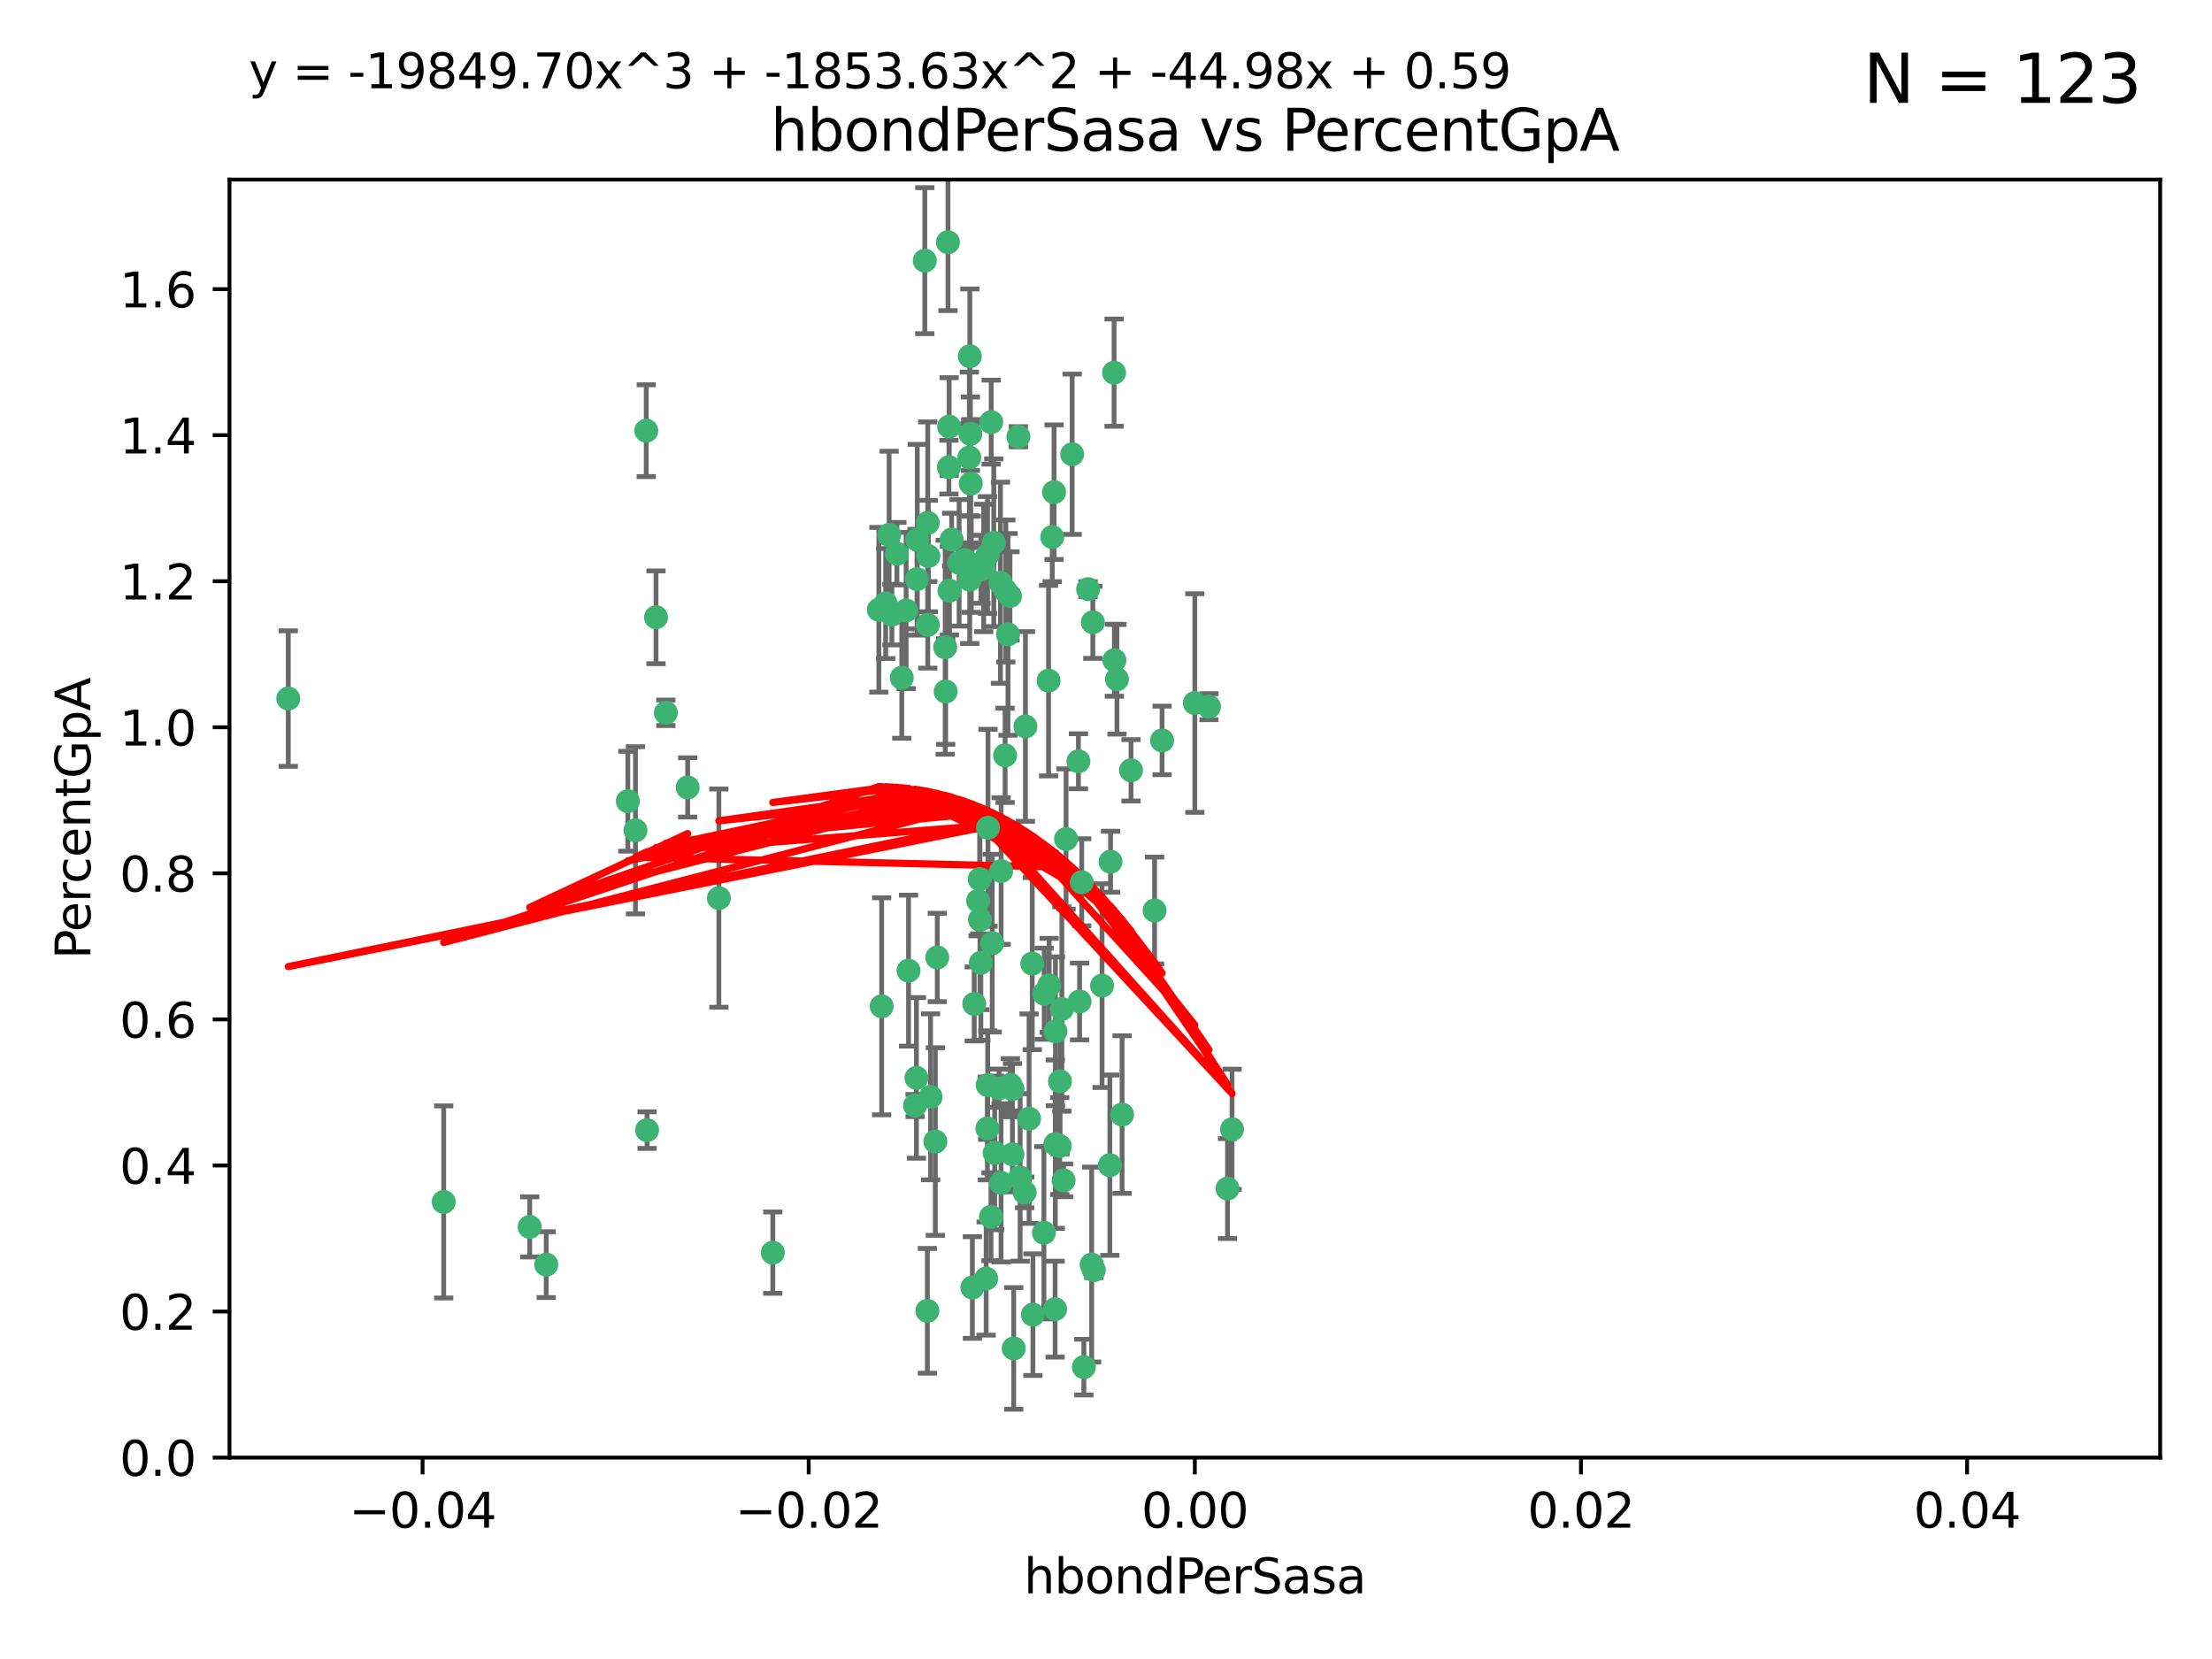 <?xml version="1.0" encoding="utf-8" standalone="no"?>
<!DOCTYPE svg PUBLIC "-//W3C//DTD SVG 1.1//EN"
  "http://www.w3.org/Graphics/SVG/1.1/DTD/svg11.dtd">
<svg xmlns:xlink="http://www.w3.org/1999/xlink" width="460.8pt" height="345.6pt" viewBox="0 0 460.8 345.6" xmlns="http://www.w3.org/2000/svg" version="1.1">
 <defs>
  <style type="text/css">*{stroke-linejoin: round; stroke-linecap: butt}</style>
 </defs>
 <g id="figure_1">
  <g id="patch_1">
   <path d="M 0 345.6 
L 460.8 345.6 
L 460.8 0 
L 0 0 
z
" style="fill: #ffffff"/>
  </g>
  <g id="axes_1">
   <g id="patch_2">
    <path d="M 47.81 303.64 
L 450 303.64 
L 450 37.411 
L 47.81 37.411 
z
" style="fill: #ffffff"/>
   </g>
   <g id="PathCollection_1">
    <defs>
     <path id="m60a2da8d2e" d="M 0 1.118 
C 0.297 1.118 0.581 1 0.791 0.791 
C 1 0.581 1.118 0.297 1.118 0 
C 1.118 -0.297 1 -0.581 0.791 -0.791 
C 0.581 -1 0.297 -1.118 0 -1.118 
C -0.297 -1.118 -0.581 -1 -0.791 -0.791 
C -1 -0.581 -1.118 -0.297 -1.118 0 
C -1.118 0.297 -1 0.581 -0.791 0.791 
C -0.581 1 -0.297 1.118 0 1.118 
z
" style="stroke: #3cb371"/>
    </defs>
    <g clip-path="url(#p0d7e315912)">
     <use xlink:href="#m60a2da8d2e" x="219.575" y="102.526" style="fill: #3cb371; stroke: #3cb371"/>
     <use xlink:href="#m60a2da8d2e" x="204.361" y="118.592" style="fill: #3cb371; stroke: #3cb371"/>
     <use xlink:href="#m60a2da8d2e" x="186.841" y="115.347" style="fill: #3cb371; stroke: #3cb371"/>
     <use xlink:href="#m60a2da8d2e" x="201.927" y="95.318" style="fill: #3cb371; stroke: #3cb371"/>
     <use xlink:href="#m60a2da8d2e" x="202.035" y="74.211" style="fill: #3cb371; stroke: #3cb371"/>
     <use xlink:href="#m60a2da8d2e" x="196.903" y="134.836" style="fill: #3cb371; stroke: #3cb371"/>
     <use xlink:href="#m60a2da8d2e" x="202.145" y="90.362" style="fill: #3cb371; stroke: #3cb371"/>
     <use xlink:href="#m60a2da8d2e" x="138.711" y="148.487" style="fill: #3cb371; stroke: #3cb371"/>
     <use xlink:href="#m60a2da8d2e" x="206.483" y="87.939" style="fill: #3cb371; stroke: #3cb371"/>
     <use xlink:href="#m60a2da8d2e" x="192.654" y="54.304" style="fill: #3cb371; stroke: #3cb371"/>
     <use xlink:href="#m60a2da8d2e" x="136.659" y="128.593" style="fill: #3cb371; stroke: #3cb371"/>
     <use xlink:href="#m60a2da8d2e" x="193.267" y="108.935" style="fill: #3cb371; stroke: #3cb371"/>
     <use xlink:href="#m60a2da8d2e" x="193.268" y="130.157" style="fill: #3cb371; stroke: #3cb371"/>
     <use xlink:href="#m60a2da8d2e" x="149.756" y="187.094" style="fill: #3cb371; stroke: #3cb371"/>
     <use xlink:href="#m60a2da8d2e" x="197.678" y="97.317" style="fill: #3cb371; stroke: #3cb371"/>
     <use xlink:href="#m60a2da8d2e" x="184.505" y="125.723" style="fill: #3cb371; stroke: #3cb371"/>
     <use xlink:href="#m60a2da8d2e" x="217.53" y="207.013" style="fill: #3cb371; stroke: #3cb371"/>
     <use xlink:href="#m60a2da8d2e" x="193.389" y="115.829" style="fill: #3cb371; stroke: #3cb371"/>
     <use xlink:href="#m60a2da8d2e" x="209.532" y="123.117" style="fill: #3cb371; stroke: #3cb371"/>
     <use xlink:href="#m60a2da8d2e" x="204.1" y="183.14" style="fill: #3cb371; stroke: #3cb371"/>
     <use xlink:href="#m60a2da8d2e" x="197.001" y="144.057" style="fill: #3cb371; stroke: #3cb371"/>
     <use xlink:href="#m60a2da8d2e" x="130.792" y="166.909" style="fill: #3cb371; stroke: #3cb371"/>
     <use xlink:href="#m60a2da8d2e" x="197.727" y="88.874" style="fill: #3cb371; stroke: #3cb371"/>
     <use xlink:href="#m60a2da8d2e" x="202.956" y="209.141" style="fill: #3cb371; stroke: #3cb371"/>
     <use xlink:href="#m60a2da8d2e" x="92.432" y="250.385" style="fill: #3cb371; stroke: #3cb371"/>
     <use xlink:href="#m60a2da8d2e" x="188.762" y="127.171" style="fill: #3cb371; stroke: #3cb371"/>
     <use xlink:href="#m60a2da8d2e" x="205.818" y="172.439" style="fill: #3cb371; stroke: #3cb371"/>
     <use xlink:href="#m60a2da8d2e" x="183.077" y="127.028" style="fill: #3cb371; stroke: #3cb371"/>
     <use xlink:href="#m60a2da8d2e" x="110.35" y="255.586" style="fill: #3cb371; stroke: #3cb371"/>
     <use xlink:href="#m60a2da8d2e" x="143.254" y="164.032" style="fill: #3cb371; stroke: #3cb371"/>
     <use xlink:href="#m60a2da8d2e" x="113.79" y="263.443" style="fill: #3cb371; stroke: #3cb371"/>
     <use xlink:href="#m60a2da8d2e" x="197.791" y="123.038" style="fill: #3cb371; stroke: #3cb371"/>
     <use xlink:href="#m60a2da8d2e" x="210.395" y="124.161" style="fill: #3cb371; stroke: #3cb371"/>
     <use xlink:href="#m60a2da8d2e" x="60.054" y="145.522" style="fill: #3cb371; stroke: #3cb371"/>
     <use xlink:href="#m60a2da8d2e" x="209.382" y="157.353" style="fill: #3cb371; stroke: #3cb371"/>
     <use xlink:href="#m60a2da8d2e" x="191.084" y="112.441" style="fill: #3cb371; stroke: #3cb371"/>
     <use xlink:href="#m60a2da8d2e" x="205.718" y="115.624" style="fill: #3cb371; stroke: #3cb371"/>
     <use xlink:href="#m60a2da8d2e" x="202.013" y="120.746" style="fill: #3cb371; stroke: #3cb371"/>
     <use xlink:href="#m60a2da8d2e" x="207.021" y="113.07" style="fill: #3cb371; stroke: #3cb371"/>
     <use xlink:href="#m60a2da8d2e" x="204.332" y="200.575" style="fill: #3cb371; stroke: #3cb371"/>
     <use xlink:href="#m60a2da8d2e" x="191.027" y="120.64" style="fill: #3cb371; stroke: #3cb371"/>
     <use xlink:href="#m60a2da8d2e" x="197.479" y="50.463" style="fill: #3cb371; stroke: #3cb371"/>
     <use xlink:href="#m60a2da8d2e" x="204.915" y="118.317" style="fill: #3cb371; stroke: #3cb371"/>
     <use xlink:href="#m60a2da8d2e" x="209.982" y="132.151" style="fill: #3cb371; stroke: #3cb371"/>
     <use xlink:href="#m60a2da8d2e" x="202.337" y="117.548" style="fill: #3cb371; stroke: #3cb371"/>
     <use xlink:href="#m60a2da8d2e" x="190.624" y="230.303" style="fill: #3cb371; stroke: #3cb371"/>
     <use xlink:href="#m60a2da8d2e" x="193.185" y="273.067" style="fill: #3cb371; stroke: #3cb371"/>
     <use xlink:href="#m60a2da8d2e" x="185.797" y="128.033" style="fill: #3cb371; stroke: #3cb371"/>
     <use xlink:href="#m60a2da8d2e" x="226.675" y="122.726" style="fill: #3cb371; stroke: #3cb371"/>
     <use xlink:href="#m60a2da8d2e" x="198.248" y="112.4" style="fill: #3cb371; stroke: #3cb371"/>
     <use xlink:href="#m60a2da8d2e" x="208.414" y="121.39" style="fill: #3cb371; stroke: #3cb371"/>
     <use xlink:href="#m60a2da8d2e" x="185.221" y="111.43" style="fill: #3cb371; stroke: #3cb371"/>
     <use xlink:href="#m60a2da8d2e" x="160.989" y="260.948" style="fill: #3cb371; stroke: #3cb371"/>
     <use xlink:href="#m60a2da8d2e" x="187.856" y="141.186" style="fill: #3cb371; stroke: #3cb371"/>
     <use xlink:href="#m60a2da8d2e" x="202.227" y="100.735" style="fill: #3cb371; stroke: #3cb371"/>
     <use xlink:href="#m60a2da8d2e" x="134.791" y="235.426" style="fill: #3cb371; stroke: #3cb371"/>
     <use xlink:href="#m60a2da8d2e" x="203.764" y="187.642" style="fill: #3cb371; stroke: #3cb371"/>
     <use xlink:href="#m60a2da8d2e" x="204.141" y="191.601" style="fill: #3cb371; stroke: #3cb371"/>
     <use xlink:href="#m60a2da8d2e" x="212.146" y="90.985" style="fill: #3cb371; stroke: #3cb371"/>
     <use xlink:href="#m60a2da8d2e" x="201.01" y="116.663" style="fill: #3cb371; stroke: #3cb371"/>
     <use xlink:href="#m60a2da8d2e" x="199.805" y="117.25" style="fill: #3cb371; stroke: #3cb371"/>
     <use xlink:href="#m60a2da8d2e" x="256.657" y="235.252" style="fill: #3cb371; stroke: #3cb371"/>
     <use xlink:href="#m60a2da8d2e" x="202.558" y="268.209" style="fill: #3cb371; stroke: #3cb371"/>
     <use xlink:href="#m60a2da8d2e" x="213.462" y="248.399" style="fill: #3cb371; stroke: #3cb371"/>
     <use xlink:href="#m60a2da8d2e" x="220.757" y="238.745" style="fill: #3cb371; stroke: #3cb371"/>
     <use xlink:href="#m60a2da8d2e" x="206.699" y="196.482" style="fill: #3cb371; stroke: #3cb371"/>
     <use xlink:href="#m60a2da8d2e" x="195.248" y="199.457" style="fill: #3cb371; stroke: #3cb371"/>
     <use xlink:href="#m60a2da8d2e" x="221.567" y="245.891" style="fill: #3cb371; stroke: #3cb371"/>
     <use xlink:href="#m60a2da8d2e" x="211.175" y="280.897" style="fill: #3cb371; stroke: #3cb371"/>
     <use xlink:href="#m60a2da8d2e" x="214.374" y="233.04" style="fill: #3cb371; stroke: #3cb371"/>
     <use xlink:href="#m60a2da8d2e" x="219.202" y="111.877" style="fill: #3cb371; stroke: #3cb371"/>
     <use xlink:href="#m60a2da8d2e" x="208.554" y="181.451" style="fill: #3cb371; stroke: #3cb371"/>
     <use xlink:href="#m60a2da8d2e" x="190.909" y="224.544" style="fill: #3cb371; stroke: #3cb371"/>
     <use xlink:href="#m60a2da8d2e" x="205.691" y="235.075" style="fill: #3cb371; stroke: #3cb371"/>
     <use xlink:href="#m60a2da8d2e" x="205.435" y="266.343" style="fill: #3cb371; stroke: #3cb371"/>
     <use xlink:href="#m60a2da8d2e" x="210.907" y="240.46" style="fill: #3cb371; stroke: #3cb371"/>
     <use xlink:href="#m60a2da8d2e" x="183.668" y="209.633" style="fill: #3cb371; stroke: #3cb371"/>
     <use xlink:href="#m60a2da8d2e" x="208.109" y="226.694" style="fill: #3cb371; stroke: #3cb371"/>
     <use xlink:href="#m60a2da8d2e" x="215.037" y="200.742" style="fill: #3cb371; stroke: #3cb371"/>
     <use xlink:href="#m60a2da8d2e" x="193.852" y="228.491" style="fill: #3cb371; stroke: #3cb371"/>
     <use xlink:href="#m60a2da8d2e" x="210.917" y="226.863" style="fill: #3cb371; stroke: #3cb371"/>
     <use xlink:href="#m60a2da8d2e" x="134.624" y="89.722" style="fill: #3cb371; stroke: #3cb371"/>
     <use xlink:href="#m60a2da8d2e" x="132.38" y="172.967" style="fill: #3cb371; stroke: #3cb371"/>
     <use xlink:href="#m60a2da8d2e" x="223.351" y="94.622" style="fill: #3cb371; stroke: #3cb371"/>
     <use xlink:href="#m60a2da8d2e" x="232.145" y="137.537" style="fill: #3cb371; stroke: #3cb371"/>
     <use xlink:href="#m60a2da8d2e" x="207.205" y="240.17" style="fill: #3cb371; stroke: #3cb371"/>
     <use xlink:href="#m60a2da8d2e" x="224.89" y="208.627" style="fill: #3cb371; stroke: #3cb371"/>
     <use xlink:href="#m60a2da8d2e" x="219.838" y="238.351" style="fill: #3cb371; stroke: #3cb371"/>
     <use xlink:href="#m60a2da8d2e" x="227.411" y="263.429" style="fill: #3cb371; stroke: #3cb371"/>
     <use xlink:href="#m60a2da8d2e" x="206.439" y="253.486" style="fill: #3cb371; stroke: #3cb371"/>
     <use xlink:href="#m60a2da8d2e" x="215.174" y="273.866" style="fill: #3cb371; stroke: #3cb371"/>
     <use xlink:href="#m60a2da8d2e" x="218.557" y="205.263" style="fill: #3cb371; stroke: #3cb371"/>
     <use xlink:href="#m60a2da8d2e" x="219.87" y="214.843" style="fill: #3cb371; stroke: #3cb371"/>
     <use xlink:href="#m60a2da8d2e" x="232.682" y="141.497" style="fill: #3cb371; stroke: #3cb371"/>
     <use xlink:href="#m60a2da8d2e" x="255.716" y="247.6" style="fill: #3cb371; stroke: #3cb371"/>
     <use xlink:href="#m60a2da8d2e" x="227.859" y="264.585" style="fill: #3cb371; stroke: #3cb371"/>
     <use xlink:href="#m60a2da8d2e" x="208.536" y="246.398" style="fill: #3cb371; stroke: #3cb371"/>
     <use xlink:href="#m60a2da8d2e" x="217.469" y="256.806" style="fill: #3cb371; stroke: #3cb371"/>
     <use xlink:href="#m60a2da8d2e" x="205.755" y="226.045" style="fill: #3cb371; stroke: #3cb371"/>
     <use xlink:href="#m60a2da8d2e" x="235.611" y="160.464" style="fill: #3cb371; stroke: #3cb371"/>
     <use xlink:href="#m60a2da8d2e" x="229.579" y="205.321" style="fill: #3cb371; stroke: #3cb371"/>
     <use xlink:href="#m60a2da8d2e" x="225.349" y="183.793" style="fill: #3cb371; stroke: #3cb371"/>
     <use xlink:href="#m60a2da8d2e" x="227.655" y="129.634" style="fill: #3cb371; stroke: #3cb371"/>
     <use xlink:href="#m60a2da8d2e" x="233.751" y="232.184" style="fill: #3cb371; stroke: #3cb371"/>
     <use xlink:href="#m60a2da8d2e" x="240.52" y="189.677" style="fill: #3cb371; stroke: #3cb371"/>
     <use xlink:href="#m60a2da8d2e" x="242.081" y="154.242" style="fill: #3cb371; stroke: #3cb371"/>
     <use xlink:href="#m60a2da8d2e" x="231.204" y="242.728" style="fill: #3cb371; stroke: #3cb371"/>
     <use xlink:href="#m60a2da8d2e" x="251.848" y="147.219" style="fill: #3cb371; stroke: #3cb371"/>
     <use xlink:href="#m60a2da8d2e" x="222.081" y="174.785" style="fill: #3cb371; stroke: #3cb371"/>
     <use xlink:href="#m60a2da8d2e" x="225.79" y="284.794" style="fill: #3cb371; stroke: #3cb371"/>
     <use xlink:href="#m60a2da8d2e" x="194.851" y="237.798" style="fill: #3cb371; stroke: #3cb371"/>
     <use xlink:href="#m60a2da8d2e" x="221.203" y="210.197" style="fill: #3cb371; stroke: #3cb371"/>
     <use xlink:href="#m60a2da8d2e" x="248.905" y="146.454" style="fill: #3cb371; stroke: #3cb371"/>
     <use xlink:href="#m60a2da8d2e" x="210.478" y="225.964" style="fill: #3cb371; stroke: #3cb371"/>
     <use xlink:href="#m60a2da8d2e" x="218.439" y="141.79" style="fill: #3cb371; stroke: #3cb371"/>
     <use xlink:href="#m60a2da8d2e" x="213.617" y="151.336" style="fill: #3cb371; stroke: #3cb371"/>
     <use xlink:href="#m60a2da8d2e" x="232.083" y="77.63" style="fill: #3cb371; stroke: #3cb371"/>
     <use xlink:href="#m60a2da8d2e" x="231.348" y="179.513" style="fill: #3cb371; stroke: #3cb371"/>
     <use xlink:href="#m60a2da8d2e" x="189.263" y="202.204" style="fill: #3cb371; stroke: #3cb371"/>
     <use xlink:href="#m60a2da8d2e" x="224.655" y="158.587" style="fill: #3cb371; stroke: #3cb371"/>
     <use xlink:href="#m60a2da8d2e" x="219.8" y="272.718" style="fill: #3cb371; stroke: #3cb371"/>
     <use xlink:href="#m60a2da8d2e" x="220.812" y="225.255" style="fill: #3cb371; stroke: #3cb371"/>
     <use xlink:href="#m60a2da8d2e" x="212.517" y="245.278" style="fill: #3cb371; stroke: #3cb371"/>
    </g>
   </g>
   <g id="matplotlib.axis_1">
    <g id="xtick_1">
     <g id="line2d_1">
      <defs>
       <path id="m8f977767d2" d="M 0 0 
L 0 3.5 
" style="stroke: #000000; stroke-width: 0.8"/>
      </defs>
      <g>
       <use xlink:href="#m8f977767d2" x="88.029" y="303.64" style="stroke: #000000; stroke-width: 0.8"/>
      </g>
     </g>
     <g id="text_1">
      <!-- −0.04 -->
      <g transform="translate(72.706 318.238)scale(0.1 -0.1)">
       <defs>
        <path id="DejaVuSans-2212" d="M 678 2272 
L 4684 2272 
L 4684 1741 
L 678 1741 
L 678 2272 
z
" transform="scale(0.016)"/>
        <path id="DejaVuSans-30" d="M 2034 4250 
Q 1547 4250 1301 3770 
Q 1056 3291 1056 2328 
Q 1056 1369 1301 889 
Q 1547 409 2034 409 
Q 2525 409 2770 889 
Q 3016 1369 3016 2328 
Q 3016 3291 2770 3770 
Q 2525 4250 2034 4250 
z
M 2034 4750 
Q 2819 4750 3233 4129 
Q 3647 3509 3647 2328 
Q 3647 1150 3233 529 
Q 2819 -91 2034 -91 
Q 1250 -91 836 529 
Q 422 1150 422 2328 
Q 422 3509 836 4129 
Q 1250 4750 2034 4750 
z
" transform="scale(0.016)"/>
        <path id="DejaVuSans-2e" d="M 684 794 
L 1344 794 
L 1344 0 
L 684 0 
L 684 794 
z
" transform="scale(0.016)"/>
        <path id="DejaVuSans-34" d="M 2419 4116 
L 825 1625 
L 2419 1625 
L 2419 4116 
z
M 2253 4666 
L 3047 4666 
L 3047 1625 
L 3713 1625 
L 3713 1100 
L 3047 1100 
L 3047 0 
L 2419 0 
L 2419 1100 
L 313 1100 
L 313 1709 
L 2253 4666 
z
" transform="scale(0.016)"/>
       </defs>
       <use xlink:href="#DejaVuSans-2212"/>
       <use xlink:href="#DejaVuSans-30" x="83.789"/>
       <use xlink:href="#DejaVuSans-2e" x="147.412"/>
       <use xlink:href="#DejaVuSans-30" x="179.199"/>
       <use xlink:href="#DejaVuSans-34" x="242.822"/>
      </g>
     </g>
    </g>
    <g id="xtick_2">
     <g id="line2d_2">
      <g>
       <use xlink:href="#m8f977767d2" x="168.467" y="303.64" style="stroke: #000000; stroke-width: 0.8"/>
      </g>
     </g>
     <g id="text_2">
      <!-- −0.02 -->
      <g transform="translate(153.144 318.238)scale(0.1 -0.1)">
       <defs>
        <path id="DejaVuSans-32" d="M 1228 531 
L 3431 531 
L 3431 0 
L 469 0 
L 469 531 
Q 828 903 1448 1529 
Q 2069 2156 2228 2338 
Q 2531 2678 2651 2914 
Q 2772 3150 2772 3378 
Q 2772 3750 2511 3984 
Q 2250 4219 1831 4219 
Q 1534 4219 1204 4116 
Q 875 4013 500 3803 
L 500 4441 
Q 881 4594 1212 4672 
Q 1544 4750 1819 4750 
Q 2544 4750 2975 4387 
Q 3406 4025 3406 3419 
Q 3406 3131 3298 2873 
Q 3191 2616 2906 2266 
Q 2828 2175 2409 1742 
Q 1991 1309 1228 531 
z
" transform="scale(0.016)"/>
       </defs>
       <use xlink:href="#DejaVuSans-2212"/>
       <use xlink:href="#DejaVuSans-30" x="83.789"/>
       <use xlink:href="#DejaVuSans-2e" x="147.412"/>
       <use xlink:href="#DejaVuSans-30" x="179.199"/>
       <use xlink:href="#DejaVuSans-32" x="242.822"/>
      </g>
     </g>
    </g>
    <g id="xtick_3">
     <g id="line2d_3">
      <g>
       <use xlink:href="#m8f977767d2" x="248.905" y="303.64" style="stroke: #000000; stroke-width: 0.8"/>
      </g>
     </g>
     <g id="text_3">
      <!-- 0.00 -->
      <g transform="translate(237.772 318.238)scale(0.1 -0.1)">
       <use xlink:href="#DejaVuSans-30"/>
       <use xlink:href="#DejaVuSans-2e" x="63.623"/>
       <use xlink:href="#DejaVuSans-30" x="95.41"/>
       <use xlink:href="#DejaVuSans-30" x="159.033"/>
      </g>
     </g>
    </g>
    <g id="xtick_4">
     <g id="line2d_4">
      <g>
       <use xlink:href="#m8f977767d2" x="329.343" y="303.64" style="stroke: #000000; stroke-width: 0.8"/>
      </g>
     </g>
     <g id="text_4">
      <!-- 0.02 -->
      <g transform="translate(318.21 318.238)scale(0.1 -0.1)">
       <use xlink:href="#DejaVuSans-30"/>
       <use xlink:href="#DejaVuSans-2e" x="63.623"/>
       <use xlink:href="#DejaVuSans-30" x="95.41"/>
       <use xlink:href="#DejaVuSans-32" x="159.033"/>
      </g>
     </g>
    </g>
    <g id="xtick_5">
     <g id="line2d_5">
      <g>
       <use xlink:href="#m8f977767d2" x="409.781" y="303.64" style="stroke: #000000; stroke-width: 0.8"/>
      </g>
     </g>
     <g id="text_5">
      <!-- 0.04 -->
      <g transform="translate(398.648 318.238)scale(0.1 -0.1)">
       <use xlink:href="#DejaVuSans-30"/>
       <use xlink:href="#DejaVuSans-2e" x="63.623"/>
       <use xlink:href="#DejaVuSans-30" x="95.41"/>
       <use xlink:href="#DejaVuSans-34" x="159.033"/>
      </g>
     </g>
    </g>
    <g id="text_6">
     <!-- hbondPerSasa -->
     <g transform="translate(213.287 331.917)scale(0.1 -0.1)">
      <defs>
       <path id="DejaVuSans-68" d="M 3513 2113 
L 3513 0 
L 2938 0 
L 2938 2094 
Q 2938 2591 2744 2837 
Q 2550 3084 2163 3084 
Q 1697 3084 1428 2787 
Q 1159 2491 1159 1978 
L 1159 0 
L 581 0 
L 581 4863 
L 1159 4863 
L 1159 2956 
Q 1366 3272 1645 3428 
Q 1925 3584 2291 3584 
Q 2894 3584 3203 3211 
Q 3513 2838 3513 2113 
z
" transform="scale(0.016)"/>
       <path id="DejaVuSans-62" d="M 3116 1747 
Q 3116 2381 2855 2742 
Q 2594 3103 2138 3103 
Q 1681 3103 1420 2742 
Q 1159 2381 1159 1747 
Q 1159 1113 1420 752 
Q 1681 391 2138 391 
Q 2594 391 2855 752 
Q 3116 1113 3116 1747 
z
M 1159 2969 
Q 1341 3281 1617 3432 
Q 1894 3584 2278 3584 
Q 2916 3584 3314 3078 
Q 3713 2572 3713 1747 
Q 3713 922 3314 415 
Q 2916 -91 2278 -91 
Q 1894 -91 1617 61 
Q 1341 213 1159 525 
L 1159 0 
L 581 0 
L 581 4863 
L 1159 4863 
L 1159 2969 
z
" transform="scale(0.016)"/>
       <path id="DejaVuSans-6f" d="M 1959 3097 
Q 1497 3097 1228 2736 
Q 959 2375 959 1747 
Q 959 1119 1226 758 
Q 1494 397 1959 397 
Q 2419 397 2687 759 
Q 2956 1122 2956 1747 
Q 2956 2369 2687 2733 
Q 2419 3097 1959 3097 
z
M 1959 3584 
Q 2709 3584 3137 3096 
Q 3566 2609 3566 1747 
Q 3566 888 3137 398 
Q 2709 -91 1959 -91 
Q 1206 -91 779 398 
Q 353 888 353 1747 
Q 353 2609 779 3096 
Q 1206 3584 1959 3584 
z
" transform="scale(0.016)"/>
       <path id="DejaVuSans-6e" d="M 3513 2113 
L 3513 0 
L 2938 0 
L 2938 2094 
Q 2938 2591 2744 2837 
Q 2550 3084 2163 3084 
Q 1697 3084 1428 2787 
Q 1159 2491 1159 1978 
L 1159 0 
L 581 0 
L 581 3500 
L 1159 3500 
L 1159 2956 
Q 1366 3272 1645 3428 
Q 1925 3584 2291 3584 
Q 2894 3584 3203 3211 
Q 3513 2838 3513 2113 
z
" transform="scale(0.016)"/>
       <path id="DejaVuSans-64" d="M 2906 2969 
L 2906 4863 
L 3481 4863 
L 3481 0 
L 2906 0 
L 2906 525 
Q 2725 213 2448 61 
Q 2172 -91 1784 -91 
Q 1150 -91 751 415 
Q 353 922 353 1747 
Q 353 2572 751 3078 
Q 1150 3584 1784 3584 
Q 2172 3584 2448 3432 
Q 2725 3281 2906 2969 
z
M 947 1747 
Q 947 1113 1208 752 
Q 1469 391 1925 391 
Q 2381 391 2643 752 
Q 2906 1113 2906 1747 
Q 2906 2381 2643 2742 
Q 2381 3103 1925 3103 
Q 1469 3103 1208 2742 
Q 947 2381 947 1747 
z
" transform="scale(0.016)"/>
       <path id="DejaVuSans-50" d="M 1259 4147 
L 1259 2394 
L 2053 2394 
Q 2494 2394 2734 2622 
Q 2975 2850 2975 3272 
Q 2975 3691 2734 3919 
Q 2494 4147 2053 4147 
L 1259 4147 
z
M 628 4666 
L 2053 4666 
Q 2838 4666 3239 4311 
Q 3641 3956 3641 3272 
Q 3641 2581 3239 2228 
Q 2838 1875 2053 1875 
L 1259 1875 
L 1259 0 
L 628 0 
L 628 4666 
z
" transform="scale(0.016)"/>
       <path id="DejaVuSans-65" d="M 3597 1894 
L 3597 1613 
L 953 1613 
Q 991 1019 1311 708 
Q 1631 397 2203 397 
Q 2534 397 2845 478 
Q 3156 559 3463 722 
L 3463 178 
Q 3153 47 2828 -22 
Q 2503 -91 2169 -91 
Q 1331 -91 842 396 
Q 353 884 353 1716 
Q 353 2575 817 3079 
Q 1281 3584 2069 3584 
Q 2775 3584 3186 3129 
Q 3597 2675 3597 1894 
z
M 3022 2063 
Q 3016 2534 2758 2815 
Q 2500 3097 2075 3097 
Q 1594 3097 1305 2825 
Q 1016 2553 972 2059 
L 3022 2063 
z
" transform="scale(0.016)"/>
       <path id="DejaVuSans-72" d="M 2631 2963 
Q 2534 3019 2420 3045 
Q 2306 3072 2169 3072 
Q 1681 3072 1420 2755 
Q 1159 2438 1159 1844 
L 1159 0 
L 581 0 
L 581 3500 
L 1159 3500 
L 1159 2956 
Q 1341 3275 1631 3429 
Q 1922 3584 2338 3584 
Q 2397 3584 2469 3576 
Q 2541 3569 2628 3553 
L 2631 2963 
z
" transform="scale(0.016)"/>
       <path id="DejaVuSans-53" d="M 3425 4513 
L 3425 3897 
Q 3066 4069 2747 4153 
Q 2428 4238 2131 4238 
Q 1616 4238 1336 4038 
Q 1056 3838 1056 3469 
Q 1056 3159 1242 3001 
Q 1428 2844 1947 2747 
L 2328 2669 
Q 3034 2534 3370 2195 
Q 3706 1856 3706 1288 
Q 3706 609 3251 259 
Q 2797 -91 1919 -91 
Q 1588 -91 1214 -16 
Q 841 59 441 206 
L 441 856 
Q 825 641 1194 531 
Q 1563 422 1919 422 
Q 2459 422 2753 634 
Q 3047 847 3047 1241 
Q 3047 1584 2836 1778 
Q 2625 1972 2144 2069 
L 1759 2144 
Q 1053 2284 737 2584 
Q 422 2884 422 3419 
Q 422 4038 858 4394 
Q 1294 4750 2059 4750 
Q 2388 4750 2728 4690 
Q 3069 4631 3425 4513 
z
" transform="scale(0.016)"/>
       <path id="DejaVuSans-61" d="M 2194 1759 
Q 1497 1759 1228 1600 
Q 959 1441 959 1056 
Q 959 750 1161 570 
Q 1363 391 1709 391 
Q 2188 391 2477 730 
Q 2766 1069 2766 1631 
L 2766 1759 
L 2194 1759 
z
M 3341 1997 
L 3341 0 
L 2766 0 
L 2766 531 
Q 2569 213 2275 61 
Q 1981 -91 1556 -91 
Q 1019 -91 701 211 
Q 384 513 384 1019 
Q 384 1609 779 1909 
Q 1175 2209 1959 2209 
L 2766 2209 
L 2766 2266 
Q 2766 2663 2505 2880 
Q 2244 3097 1772 3097 
Q 1472 3097 1187 3025 
Q 903 2953 641 2809 
L 641 3341 
Q 956 3463 1253 3523 
Q 1550 3584 1831 3584 
Q 2591 3584 2966 3190 
Q 3341 2797 3341 1997 
z
" transform="scale(0.016)"/>
       <path id="DejaVuSans-73" d="M 2834 3397 
L 2834 2853 
Q 2591 2978 2328 3040 
Q 2066 3103 1784 3103 
Q 1356 3103 1142 2972 
Q 928 2841 928 2578 
Q 928 2378 1081 2264 
Q 1234 2150 1697 2047 
L 1894 2003 
Q 2506 1872 2764 1633 
Q 3022 1394 3022 966 
Q 3022 478 2636 193 
Q 2250 -91 1575 -91 
Q 1294 -91 989 -36 
Q 684 19 347 128 
L 347 722 
Q 666 556 975 473 
Q 1284 391 1588 391 
Q 1994 391 2212 530 
Q 2431 669 2431 922 
Q 2431 1156 2273 1281 
Q 2116 1406 1581 1522 
L 1381 1569 
Q 847 1681 609 1914 
Q 372 2147 372 2553 
Q 372 3047 722 3315 
Q 1072 3584 1716 3584 
Q 2034 3584 2315 3537 
Q 2597 3491 2834 3397 
z
" transform="scale(0.016)"/>
      </defs>
      <use xlink:href="#DejaVuSans-68"/>
      <use xlink:href="#DejaVuSans-62" x="63.379"/>
      <use xlink:href="#DejaVuSans-6f" x="126.855"/>
      <use xlink:href="#DejaVuSans-6e" x="188.037"/>
      <use xlink:href="#DejaVuSans-64" x="251.416"/>
      <use xlink:href="#DejaVuSans-50" x="314.893"/>
      <use xlink:href="#DejaVuSans-65" x="371.57"/>
      <use xlink:href="#DejaVuSans-72" x="433.094"/>
      <use xlink:href="#DejaVuSans-53" x="474.207"/>
      <use xlink:href="#DejaVuSans-61" x="537.684"/>
      <use xlink:href="#DejaVuSans-73" x="598.963"/>
      <use xlink:href="#DejaVuSans-61" x="651.062"/>
     </g>
    </g>
   </g>
   <g id="matplotlib.axis_2">
    <g id="ytick_1">
     <g id="line2d_6">
      <defs>
       <path id="me9084eef54" d="M 0 0 
L -3.5 0 
" style="stroke: #000000; stroke-width: 0.8"/>
      </defs>
      <g>
       <use xlink:href="#me9084eef54" x="47.81" y="303.64" style="stroke: #000000; stroke-width: 0.8"/>
      </g>
     </g>
     <g id="text_7">
      <!-- 0.0 -->
      <g transform="translate(24.907 307.439)scale(0.1 -0.1)">
       <use xlink:href="#DejaVuSans-30"/>
       <use xlink:href="#DejaVuSans-2e" x="63.623"/>
       <use xlink:href="#DejaVuSans-30" x="95.41"/>
      </g>
     </g>
    </g>
    <g id="ytick_2">
     <g id="line2d_7">
      <g>
       <use xlink:href="#me9084eef54" x="47.81" y="273.214" style="stroke: #000000; stroke-width: 0.8"/>
      </g>
     </g>
     <g id="text_8">
      <!-- 0.2 -->
      <g transform="translate(24.907 277.013)scale(0.1 -0.1)">
       <use xlink:href="#DejaVuSans-30"/>
       <use xlink:href="#DejaVuSans-2e" x="63.623"/>
       <use xlink:href="#DejaVuSans-32" x="95.41"/>
      </g>
     </g>
    </g>
    <g id="ytick_3">
     <g id="line2d_8">
      <g>
       <use xlink:href="#me9084eef54" x="47.81" y="242.788" style="stroke: #000000; stroke-width: 0.8"/>
      </g>
     </g>
     <g id="text_9">
      <!-- 0.4 -->
      <g transform="translate(24.907 246.587)scale(0.1 -0.1)">
       <use xlink:href="#DejaVuSans-30"/>
       <use xlink:href="#DejaVuSans-2e" x="63.623"/>
       <use xlink:href="#DejaVuSans-34" x="95.41"/>
      </g>
     </g>
    </g>
    <g id="ytick_4">
     <g id="line2d_9">
      <g>
       <use xlink:href="#me9084eef54" x="47.81" y="212.362" style="stroke: #000000; stroke-width: 0.8"/>
      </g>
     </g>
     <g id="text_10">
      <!-- 0.6 -->
      <g transform="translate(24.907 216.161)scale(0.1 -0.1)">
       <defs>
        <path id="DejaVuSans-36" d="M 2113 2584 
Q 1688 2584 1439 2293 
Q 1191 2003 1191 1497 
Q 1191 994 1439 701 
Q 1688 409 2113 409 
Q 2538 409 2786 701 
Q 3034 994 3034 1497 
Q 3034 2003 2786 2293 
Q 2538 2584 2113 2584 
z
M 3366 4563 
L 3366 3988 
Q 3128 4100 2886 4159 
Q 2644 4219 2406 4219 
Q 1781 4219 1451 3797 
Q 1122 3375 1075 2522 
Q 1259 2794 1537 2939 
Q 1816 3084 2150 3084 
Q 2853 3084 3261 2657 
Q 3669 2231 3669 1497 
Q 3669 778 3244 343 
Q 2819 -91 2113 -91 
Q 1303 -91 875 529 
Q 447 1150 447 2328 
Q 447 3434 972 4092 
Q 1497 4750 2381 4750 
Q 2619 4750 2861 4703 
Q 3103 4656 3366 4563 
z
" transform="scale(0.016)"/>
       </defs>
       <use xlink:href="#DejaVuSans-30"/>
       <use xlink:href="#DejaVuSans-2e" x="63.623"/>
       <use xlink:href="#DejaVuSans-36" x="95.41"/>
      </g>
     </g>
    </g>
    <g id="ytick_5">
     <g id="line2d_10">
      <g>
       <use xlink:href="#me9084eef54" x="47.81" y="181.935" style="stroke: #000000; stroke-width: 0.8"/>
      </g>
     </g>
     <g id="text_11">
      <!-- 0.8 -->
      <g transform="translate(24.907 185.735)scale(0.1 -0.1)">
       <defs>
        <path id="DejaVuSans-38" d="M 2034 2216 
Q 1584 2216 1326 1975 
Q 1069 1734 1069 1313 
Q 1069 891 1326 650 
Q 1584 409 2034 409 
Q 2484 409 2743 651 
Q 3003 894 3003 1313 
Q 3003 1734 2745 1975 
Q 2488 2216 2034 2216 
z
M 1403 2484 
Q 997 2584 770 2862 
Q 544 3141 544 3541 
Q 544 4100 942 4425 
Q 1341 4750 2034 4750 
Q 2731 4750 3128 4425 
Q 3525 4100 3525 3541 
Q 3525 3141 3298 2862 
Q 3072 2584 2669 2484 
Q 3125 2378 3379 2068 
Q 3634 1759 3634 1313 
Q 3634 634 3220 271 
Q 2806 -91 2034 -91 
Q 1263 -91 848 271 
Q 434 634 434 1313 
Q 434 1759 690 2068 
Q 947 2378 1403 2484 
z
M 1172 3481 
Q 1172 3119 1398 2916 
Q 1625 2713 2034 2713 
Q 2441 2713 2670 2916 
Q 2900 3119 2900 3481 
Q 2900 3844 2670 4047 
Q 2441 4250 2034 4250 
Q 1625 4250 1398 4047 
Q 1172 3844 1172 3481 
z
" transform="scale(0.016)"/>
       </defs>
       <use xlink:href="#DejaVuSans-30"/>
       <use xlink:href="#DejaVuSans-2e" x="63.623"/>
       <use xlink:href="#DejaVuSans-38" x="95.41"/>
      </g>
     </g>
    </g>
    <g id="ytick_6">
     <g id="line2d_11">
      <g>
       <use xlink:href="#me9084eef54" x="47.81" y="151.509" style="stroke: #000000; stroke-width: 0.8"/>
      </g>
     </g>
     <g id="text_12">
      <!-- 1.0 -->
      <g transform="translate(24.907 155.308)scale(0.1 -0.1)">
       <defs>
        <path id="DejaVuSans-31" d="M 794 531 
L 1825 531 
L 1825 4091 
L 703 3866 
L 703 4441 
L 1819 4666 
L 2450 4666 
L 2450 531 
L 3481 531 
L 3481 0 
L 794 0 
L 794 531 
z
" transform="scale(0.016)"/>
       </defs>
       <use xlink:href="#DejaVuSans-31"/>
       <use xlink:href="#DejaVuSans-2e" x="63.623"/>
       <use xlink:href="#DejaVuSans-30" x="95.41"/>
      </g>
     </g>
    </g>
    <g id="ytick_7">
     <g id="line2d_12">
      <g>
       <use xlink:href="#me9084eef54" x="47.81" y="121.083" style="stroke: #000000; stroke-width: 0.8"/>
      </g>
     </g>
     <g id="text_13">
      <!-- 1.2 -->
      <g transform="translate(24.907 124.882)scale(0.1 -0.1)">
       <use xlink:href="#DejaVuSans-31"/>
       <use xlink:href="#DejaVuSans-2e" x="63.623"/>
       <use xlink:href="#DejaVuSans-32" x="95.41"/>
      </g>
     </g>
    </g>
    <g id="ytick_8">
     <g id="line2d_13">
      <g>
       <use xlink:href="#me9084eef54" x="47.81" y="90.657" style="stroke: #000000; stroke-width: 0.8"/>
      </g>
     </g>
     <g id="text_14">
      <!-- 1.4 -->
      <g transform="translate(24.907 94.456)scale(0.1 -0.1)">
       <use xlink:href="#DejaVuSans-31"/>
       <use xlink:href="#DejaVuSans-2e" x="63.623"/>
       <use xlink:href="#DejaVuSans-34" x="95.41"/>
      </g>
     </g>
    </g>
    <g id="ytick_9">
     <g id="line2d_14">
      <g>
       <use xlink:href="#me9084eef54" x="47.81" y="60.231" style="stroke: #000000; stroke-width: 0.8"/>
      </g>
     </g>
     <g id="text_15">
      <!-- 1.6 -->
      <g transform="translate(24.907 64.03)scale(0.1 -0.1)">
       <use xlink:href="#DejaVuSans-31"/>
       <use xlink:href="#DejaVuSans-2e" x="63.623"/>
       <use xlink:href="#DejaVuSans-36" x="95.41"/>
      </g>
     </g>
    </g>
    <g id="text_16">
     <!-- PercentGpA -->
     <g transform="translate(18.827 199.802)rotate(-90)scale(0.1 -0.1)">
      <defs>
       <path id="DejaVuSans-63" d="M 3122 3366 
L 3122 2828 
Q 2878 2963 2633 3030 
Q 2388 3097 2138 3097 
Q 1578 3097 1268 2742 
Q 959 2388 959 1747 
Q 959 1106 1268 751 
Q 1578 397 2138 397 
Q 2388 397 2633 464 
Q 2878 531 3122 666 
L 3122 134 
Q 2881 22 2623 -34 
Q 2366 -91 2075 -91 
Q 1284 -91 818 406 
Q 353 903 353 1747 
Q 353 2603 823 3093 
Q 1294 3584 2113 3584 
Q 2378 3584 2631 3529 
Q 2884 3475 3122 3366 
z
" transform="scale(0.016)"/>
       <path id="DejaVuSans-74" d="M 1172 4494 
L 1172 3500 
L 2356 3500 
L 2356 3053 
L 1172 3053 
L 1172 1153 
Q 1172 725 1289 603 
Q 1406 481 1766 481 
L 2356 481 
L 2356 0 
L 1766 0 
Q 1100 0 847 248 
Q 594 497 594 1153 
L 594 3053 
L 172 3053 
L 172 3500 
L 594 3500 
L 594 4494 
L 1172 4494 
z
" transform="scale(0.016)"/>
       <path id="DejaVuSans-47" d="M 3809 666 
L 3809 1919 
L 2778 1919 
L 2778 2438 
L 4434 2438 
L 4434 434 
Q 4069 175 3628 42 
Q 3188 -91 2688 -91 
Q 1594 -91 976 548 
Q 359 1188 359 2328 
Q 359 3472 976 4111 
Q 1594 4750 2688 4750 
Q 3144 4750 3555 4637 
Q 3966 4525 4313 4306 
L 4313 3634 
Q 3963 3931 3569 4081 
Q 3175 4231 2741 4231 
Q 1884 4231 1454 3753 
Q 1025 3275 1025 2328 
Q 1025 1384 1454 906 
Q 1884 428 2741 428 
Q 3075 428 3337 486 
Q 3600 544 3809 666 
z
" transform="scale(0.016)"/>
       <path id="DejaVuSans-70" d="M 1159 525 
L 1159 -1331 
L 581 -1331 
L 581 3500 
L 1159 3500 
L 1159 2969 
Q 1341 3281 1617 3432 
Q 1894 3584 2278 3584 
Q 2916 3584 3314 3078 
Q 3713 2572 3713 1747 
Q 3713 922 3314 415 
Q 2916 -91 2278 -91 
Q 1894 -91 1617 61 
Q 1341 213 1159 525 
z
M 3116 1747 
Q 3116 2381 2855 2742 
Q 2594 3103 2138 3103 
Q 1681 3103 1420 2742 
Q 1159 2381 1159 1747 
Q 1159 1113 1420 752 
Q 1681 391 2138 391 
Q 2594 391 2855 752 
Q 3116 1113 3116 1747 
z
" transform="scale(0.016)"/>
       <path id="DejaVuSans-41" d="M 2188 4044 
L 1331 1722 
L 3047 1722 
L 2188 4044 
z
M 1831 4666 
L 2547 4666 
L 4325 0 
L 3669 0 
L 3244 1197 
L 1141 1197 
L 716 0 
L 50 0 
L 1831 4666 
z
" transform="scale(0.016)"/>
      </defs>
      <use xlink:href="#DejaVuSans-50"/>
      <use xlink:href="#DejaVuSans-65" x="56.678"/>
      <use xlink:href="#DejaVuSans-72" x="118.201"/>
      <use xlink:href="#DejaVuSans-63" x="157.064"/>
      <use xlink:href="#DejaVuSans-65" x="212.045"/>
      <use xlink:href="#DejaVuSans-6e" x="273.568"/>
      <use xlink:href="#DejaVuSans-74" x="336.947"/>
      <use xlink:href="#DejaVuSans-47" x="376.156"/>
      <use xlink:href="#DejaVuSans-70" x="453.646"/>
      <use xlink:href="#DejaVuSans-41" x="517.123"/>
     </g>
    </g>
   </g>
   <g id="LineCollection_1">
    <path d="M 219.575 116.551 
L 219.575 88.502 
" clip-path="url(#p0d7e315912)" style="fill: none; stroke: #696969"/>
    <path d="M 204.361 125.671 
L 204.361 111.513 
" clip-path="url(#p0d7e315912)" style="fill: none; stroke: #696969"/>
    <path d="M 186.841 121.856 
L 186.841 108.837 
" clip-path="url(#p0d7e315912)" style="fill: none; stroke: #696969"/>
    <path d="M 201.927 113.125 
L 201.927 77.511 
" clip-path="url(#p0d7e315912)" style="fill: none; stroke: #696969"/>
    <path d="M 202.035 88.233 
L 202.035 60.19 
" clip-path="url(#p0d7e315912)" style="fill: none; stroke: #696969"/>
    <path d="M 196.903 157.119 
L 196.903 112.554 
" clip-path="url(#p0d7e315912)" style="fill: none; stroke: #696969"/>
    <path d="M 202.145 98.017 
L 202.145 82.708 
" clip-path="url(#p0d7e315912)" style="fill: none; stroke: #696969"/>
    <path d="M 138.711 151.141 
L 138.711 145.832 
" clip-path="url(#p0d7e315912)" style="fill: none; stroke: #696969"/>
    <path d="M 206.483 96.688 
L 206.483 79.189 
" clip-path="url(#p0d7e315912)" style="fill: none; stroke: #696969"/>
    <path d="M 192.654 69.514 
L 192.654 39.094 
" clip-path="url(#p0d7e315912)" style="fill: none; stroke: #696969"/>
    <path d="M 136.659 138.259 
L 136.659 118.927 
" clip-path="url(#p0d7e315912)" style="fill: none; stroke: #696969"/>
    <path d="M 193.267 129.975 
L 193.267 87.895 
" clip-path="url(#p0d7e315912)" style="fill: none; stroke: #696969"/>
    <path d="M 193.268 139.176 
L 193.268 121.139 
" clip-path="url(#p0d7e315912)" style="fill: none; stroke: #696969"/>
    <path d="M 149.756 209.823 
L 149.756 164.366 
" clip-path="url(#p0d7e315912)" style="fill: none; stroke: #696969"/>
    <path d="M 197.678 102.911 
L 197.678 91.723 
" clip-path="url(#p0d7e315912)" style="fill: none; stroke: #696969"/>
    <path d="M 184.505 137.173 
L 184.505 114.273 
" clip-path="url(#p0d7e315912)" style="fill: none; stroke: #696969"/>
    <path d="M 217.53 216.511 
L 217.53 197.514 
" clip-path="url(#p0d7e315912)" style="fill: none; stroke: #696969"/>
    <path d="M 193.389 127.434 
L 193.389 104.223 
" clip-path="url(#p0d7e315912)" style="fill: none; stroke: #696969"/>
    <path d="M 209.532 137.906 
L 209.532 108.328 
" clip-path="url(#p0d7e315912)" style="fill: none; stroke: #696969"/>
    <path d="M 204.1 194.535 
L 204.1 171.745 
" clip-path="url(#p0d7e315912)" style="fill: none; stroke: #696969"/>
    <path d="M 197.001 155.054 
L 197.001 133.06 
" clip-path="url(#p0d7e315912)" style="fill: none; stroke: #696969"/>
    <path d="M 130.792 177.313 
L 130.792 156.505 
" clip-path="url(#p0d7e315912)" style="fill: none; stroke: #696969"/>
    <path d="M 197.727 99.068 
L 197.727 78.679 
" clip-path="url(#p0d7e315912)" style="fill: none; stroke: #696969"/>
    <path d="M 202.956 216.853 
L 202.956 201.43 
" clip-path="url(#p0d7e315912)" style="fill: none; stroke: #696969"/>
    <path d="M 92.432 270.394 
L 92.432 230.377 
" clip-path="url(#p0d7e315912)" style="fill: none; stroke: #696969"/>
    <path d="M 188.762 143.45 
L 188.762 110.892 
" clip-path="url(#p0d7e315912)" style="fill: none; stroke: #696969"/>
    <path d="M 205.818 192.948 
L 205.818 151.931 
" clip-path="url(#p0d7e315912)" style="fill: none; stroke: #696969"/>
    <path d="M 183.077 144.184 
L 183.077 109.872 
" clip-path="url(#p0d7e315912)" style="fill: none; stroke: #696969"/>
    <path d="M 110.35 261.846 
L 110.35 249.326 
" clip-path="url(#p0d7e315912)" style="fill: none; stroke: #696969"/>
    <path d="M 143.254 170.206 
L 143.254 157.858 
" clip-path="url(#p0d7e315912)" style="fill: none; stroke: #696969"/>
    <path d="M 113.79 270.302 
L 113.79 256.584 
" clip-path="url(#p0d7e315912)" style="fill: none; stroke: #696969"/>
    <path d="M 197.791 132.269 
L 197.791 113.807 
" clip-path="url(#p0d7e315912)" style="fill: none; stroke: #696969"/>
    <path d="M 210.395 133.371 
L 210.395 114.951 
" clip-path="url(#p0d7e315912)" style="fill: none; stroke: #696969"/>
    <path d="M 60.054 159.637 
L 60.054 131.407 
" clip-path="url(#p0d7e315912)" style="fill: none; stroke: #696969"/>
    <path d="M 209.382 167.175 
L 209.382 147.531 
" clip-path="url(#p0d7e315912)" style="fill: none; stroke: #696969"/>
    <path d="M 191.084 132.308 
L 191.084 92.574 
" clip-path="url(#p0d7e315912)" style="fill: none; stroke: #696969"/>
    <path d="M 205.718 127.805 
L 205.718 103.444 
" clip-path="url(#p0d7e315912)" style="fill: none; stroke: #696969"/>
    <path d="M 202.013 134.052 
L 202.013 107.441 
" clip-path="url(#p0d7e315912)" style="fill: none; stroke: #696969"/>
    <path d="M 207.021 130.531 
L 207.021 95.608 
" clip-path="url(#p0d7e315912)" style="fill: none; stroke: #696969"/>
    <path d="M 204.332 216.692 
L 204.332 184.457 
" clip-path="url(#p0d7e315912)" style="fill: none; stroke: #696969"/>
    <path d="M 191.027 131.008 
L 191.027 110.272 
" clip-path="url(#p0d7e315912)" style="fill: none; stroke: #696969"/>
    <path d="M 197.479 64.704 
L 197.479 36.222 
" clip-path="url(#p0d7e315912)" style="fill: none; stroke: #696969"/>
    <path d="M 204.915 131.588 
L 204.915 105.046 
" clip-path="url(#p0d7e315912)" style="fill: none; stroke: #696969"/>
    <path d="M 209.982 153.161 
L 209.982 111.142 
" clip-path="url(#p0d7e315912)" style="fill: none; stroke: #696969"/>
    <path d="M 202.337 127.556 
L 202.337 107.539 
" clip-path="url(#p0d7e315912)" style="fill: none; stroke: #696969"/>
    <path d="M 190.624 232.607 
L 190.624 227.999 
" clip-path="url(#p0d7e315912)" style="fill: none; stroke: #696969"/>
    <path d="M 193.185 286.059 
L 193.185 260.074 
" clip-path="url(#p0d7e315912)" style="fill: none; stroke: #696969"/>
    <path d="M 185.797 134.352 
L 185.797 121.715 
" clip-path="url(#p0d7e315912)" style="fill: none; stroke: #696969"/>
    <path d="M 226.675 124.287 
L 226.675 121.164 
" clip-path="url(#p0d7e315912)" style="fill: none; stroke: #696969"/>
    <path d="M 198.248 117.881 
L 198.248 106.919 
" clip-path="url(#p0d7e315912)" style="fill: none; stroke: #696969"/>
    <path d="M 208.414 142.334 
L 208.414 100.445 
" clip-path="url(#p0d7e315912)" style="fill: none; stroke: #696969"/>
    <path d="M 185.221 128.867 
L 185.221 93.993 
" clip-path="url(#p0d7e315912)" style="fill: none; stroke: #696969"/>
    <path d="M 160.989 269.417 
L 160.989 252.479 
" clip-path="url(#p0d7e315912)" style="fill: none; stroke: #696969"/>
    <path d="M 187.856 153.788 
L 187.856 128.583 
" clip-path="url(#p0d7e315912)" style="fill: none; stroke: #696969"/>
    <path d="M 202.227 114.065 
L 202.227 87.405 
" clip-path="url(#p0d7e315912)" style="fill: none; stroke: #696969"/>
    <path d="M 134.791 239.235 
L 134.791 231.618 
" clip-path="url(#p0d7e315912)" style="fill: none; stroke: #696969"/>
    <path d="M 203.764 194.952 
L 203.764 180.332 
" clip-path="url(#p0d7e315912)" style="fill: none; stroke: #696969"/>
    <path d="M 204.141 210.328 
L 204.141 172.874 
" clip-path="url(#p0d7e315912)" style="fill: none; stroke: #696969"/>
    <path d="M 212.146 93.09 
L 212.146 88.88 
" clip-path="url(#p0d7e315912)" style="fill: none; stroke: #696969"/>
    <path d="M 201.01 118.845 
L 201.01 114.48 
" clip-path="url(#p0d7e315912)" style="fill: none; stroke: #696969"/>
    <path d="M 199.805 130.424 
L 199.805 104.076 
" clip-path="url(#p0d7e315912)" style="fill: none; stroke: #696969"/>
    <path d="M 256.657 247.774 
L 256.657 222.731 
" clip-path="url(#p0d7e315912)" style="fill: none; stroke: #696969"/>
    <path d="M 202.558 278.801 
L 202.558 257.617 
" clip-path="url(#p0d7e315912)" style="fill: none; stroke: #696969"/>
    <path d="M 213.462 251.602 
L 213.462 245.196 
" clip-path="url(#p0d7e315912)" style="fill: none; stroke: #696969"/>
    <path d="M 220.757 248.833 
L 220.757 228.656 
" clip-path="url(#p0d7e315912)" style="fill: none; stroke: #696969"/>
    <path d="M 206.699 214.989 
L 206.699 177.976 
" clip-path="url(#p0d7e315912)" style="fill: none; stroke: #696969"/>
    <path d="M 195.248 208.661 
L 195.248 190.254 
" clip-path="url(#p0d7e315912)" style="fill: none; stroke: #696969"/>
    <path d="M 221.567 249.307 
L 221.567 242.474 
" clip-path="url(#p0d7e315912)" style="fill: none; stroke: #696969"/>
    <path d="M 211.175 293.564 
L 211.175 268.23 
" clip-path="url(#p0d7e315912)" style="fill: none; stroke: #696969"/>
    <path d="M 214.374 254.859 
L 214.374 211.22 
" clip-path="url(#p0d7e315912)" style="fill: none; stroke: #696969"/>
    <path d="M 219.202 121.164 
L 219.202 102.59 
" clip-path="url(#p0d7e315912)" style="fill: none; stroke: #696969"/>
    <path d="M 208.554 196.715 
L 208.554 166.186 
" clip-path="url(#p0d7e315912)" style="fill: none; stroke: #696969"/>
    <path d="M 190.909 241.275 
L 190.909 207.813 
" clip-path="url(#p0d7e315912)" style="fill: none; stroke: #696969"/>
    <path d="M 205.691 245.783 
L 205.691 224.368 
" clip-path="url(#p0d7e315912)" style="fill: none; stroke: #696969"/>
    <path d="M 205.435 278.137 
L 205.435 254.55 
" clip-path="url(#p0d7e315912)" style="fill: none; stroke: #696969"/>
    <path d="M 210.907 248.283 
L 210.907 232.638 
" clip-path="url(#p0d7e315912)" style="fill: none; stroke: #696969"/>
    <path d="M 183.668 232.235 
L 183.668 187.031 
" clip-path="url(#p0d7e315912)" style="fill: none; stroke: #696969"/>
    <path d="M 208.109 230.679 
L 208.109 222.709 
" clip-path="url(#p0d7e315912)" style="fill: none; stroke: #696969"/>
    <path d="M 215.037 218.655 
L 215.037 182.829 
" clip-path="url(#p0d7e315912)" style="fill: none; stroke: #696969"/>
    <path d="M 193.852 245.782 
L 193.852 211.201 
" clip-path="url(#p0d7e315912)" style="fill: none; stroke: #696969"/>
    <path d="M 210.917 232.164 
L 210.917 221.562 
" clip-path="url(#p0d7e315912)" style="fill: none; stroke: #696969"/>
    <path d="M 134.624 99.288 
L 134.624 80.155 
" clip-path="url(#p0d7e315912)" style="fill: none; stroke: #696969"/>
    <path d="M 132.38 190.388 
L 132.38 155.547 
" clip-path="url(#p0d7e315912)" style="fill: none; stroke: #696969"/>
    <path d="M 223.351 111.321 
L 223.351 77.924 
" clip-path="url(#p0d7e315912)" style="fill: none; stroke: #696969"/>
    <path d="M 232.145 145.036 
L 232.145 130.037 
" clip-path="url(#p0d7e315912)" style="fill: none; stroke: #696969"/>
    <path d="M 207.205 256.178 
L 207.205 224.163 
" clip-path="url(#p0d7e315912)" style="fill: none; stroke: #696969"/>
    <path d="M 224.89 216.618 
L 224.89 200.636 
" clip-path="url(#p0d7e315912)" style="fill: none; stroke: #696969"/>
    <path d="M 219.838 255.886 
L 219.838 220.815 
" clip-path="url(#p0d7e315912)" style="fill: none; stroke: #696969"/>
    <path d="M 227.411 283.728 
L 227.411 243.13 
" clip-path="url(#p0d7e315912)" style="fill: none; stroke: #696969"/>
    <path d="M 206.439 262.628 
L 206.439 244.343 
" clip-path="url(#p0d7e315912)" style="fill: none; stroke: #696969"/>
    <path d="M 215.174 286.536 
L 215.174 261.196 
" clip-path="url(#p0d7e315912)" style="fill: none; stroke: #696969"/>
    <path d="M 218.557 215.051 
L 218.557 195.476 
" clip-path="url(#p0d7e315912)" style="fill: none; stroke: #696969"/>
    <path d="M 219.87 230.338 
L 219.87 199.348 
" clip-path="url(#p0d7e315912)" style="fill: none; stroke: #696969"/>
    <path d="M 232.682 152.925 
L 232.682 130.07 
" clip-path="url(#p0d7e315912)" style="fill: none; stroke: #696969"/>
    <path d="M 255.716 258.005 
L 255.716 237.194 
" clip-path="url(#p0d7e315912)" style="fill: none; stroke: #696969"/>
    <path d="M 227.859 266.135 
L 227.859 263.035 
" clip-path="url(#p0d7e315912)" style="fill: none; stroke: #696969"/>
    <path d="M 208.536 262.879 
L 208.536 229.916 
" clip-path="url(#p0d7e315912)" style="fill: none; stroke: #696969"/>
    <path d="M 217.469 274.747 
L 217.469 238.864 
" clip-path="url(#p0d7e315912)" style="fill: none; stroke: #696969"/>
    <path d="M 205.755 237.349 
L 205.755 214.741 
" clip-path="url(#p0d7e315912)" style="fill: none; stroke: #696969"/>
    <path d="M 235.611 166.859 
L 235.611 154.07 
" clip-path="url(#p0d7e315912)" style="fill: none; stroke: #696969"/>
    <path d="M 229.579 226.542 
L 229.579 184.101 
" clip-path="url(#p0d7e315912)" style="fill: none; stroke: #696969"/>
    <path d="M 225.349 192.858 
L 225.349 174.727 
" clip-path="url(#p0d7e315912)" style="fill: none; stroke: #696969"/>
    <path d="M 227.655 137.148 
L 227.655 122.121 
" clip-path="url(#p0d7e315912)" style="fill: none; stroke: #696969"/>
    <path d="M 233.751 248.599 
L 233.751 215.768 
" clip-path="url(#p0d7e315912)" style="fill: none; stroke: #696969"/>
    <path d="M 240.52 200.8 
L 240.52 178.554 
" clip-path="url(#p0d7e315912)" style="fill: none; stroke: #696969"/>
    <path d="M 242.081 161.382 
L 242.081 147.102 
" clip-path="url(#p0d7e315912)" style="fill: none; stroke: #696969"/>
    <path d="M 231.204 261.509 
L 231.204 223.947 
" clip-path="url(#p0d7e315912)" style="fill: none; stroke: #696969"/>
    <path d="M 251.848 149.931 
L 251.848 144.506 
" clip-path="url(#p0d7e315912)" style="fill: none; stroke: #696969"/>
    <path d="M 222.081 189.396 
L 222.081 160.174 
" clip-path="url(#p0d7e315912)" style="fill: none; stroke: #696969"/>
    <path d="M 225.79 290.597 
L 225.79 278.99 
" clip-path="url(#p0d7e315912)" style="fill: none; stroke: #696969"/>
    <path d="M 194.851 257.338 
L 194.851 218.259 
" clip-path="url(#p0d7e315912)" style="fill: none; stroke: #696969"/>
    <path d="M 221.203 231.483 
L 221.203 188.911 
" clip-path="url(#p0d7e315912)" style="fill: none; stroke: #696969"/>
    <path d="M 248.905 169.221 
L 248.905 123.686 
" clip-path="url(#p0d7e315912)" style="fill: none; stroke: #696969"/>
    <path d="M 210.478 231.4 
L 210.478 220.527 
" clip-path="url(#p0d7e315912)" style="fill: none; stroke: #696969"/>
    <path d="M 218.439 161.635 
L 218.439 121.944 
" clip-path="url(#p0d7e315912)" style="fill: none; stroke: #696969"/>
    <path d="M 213.617 171.095 
L 213.617 131.576 
" clip-path="url(#p0d7e315912)" style="fill: none; stroke: #696969"/>
    <path d="M 232.083 88.796 
L 232.083 66.463 
" clip-path="url(#p0d7e315912)" style="fill: none; stroke: #696969"/>
    <path d="M 231.348 185.864 
L 231.348 173.162 
" clip-path="url(#p0d7e315912)" style="fill: none; stroke: #696969"/>
    <path d="M 189.263 217.934 
L 189.263 186.473 
" clip-path="url(#p0d7e315912)" style="fill: none; stroke: #696969"/>
    <path d="M 224.655 164.314 
L 224.655 152.86 
" clip-path="url(#p0d7e315912)" style="fill: none; stroke: #696969"/>
    <path d="M 219.8 282.712 
L 219.8 262.724 
" clip-path="url(#p0d7e315912)" style="fill: none; stroke: #696969"/>
    <path d="M 220.812 240.373 
L 220.812 210.138 
" clip-path="url(#p0d7e315912)" style="fill: none; stroke: #696969"/>
    <path d="M 212.517 262.717 
L 212.517 227.838 
" clip-path="url(#p0d7e315912)" style="fill: none; stroke: #696969"/>
   </g>
   <g id="line2d_15">
    <defs>
     <path id="mce6e0c4858" d="M 2 0 
L -2 -0 
" style="stroke: #696969"/>
    </defs>
    <g clip-path="url(#p0d7e315912)">
     <use xlink:href="#mce6e0c4858" x="219.575" y="116.551" style="fill: #696969; stroke: #696969"/>
     <use xlink:href="#mce6e0c4858" x="204.361" y="125.671" style="fill: #696969; stroke: #696969"/>
     <use xlink:href="#mce6e0c4858" x="186.841" y="121.856" style="fill: #696969; stroke: #696969"/>
     <use xlink:href="#mce6e0c4858" x="201.927" y="113.125" style="fill: #696969; stroke: #696969"/>
     <use xlink:href="#mce6e0c4858" x="202.035" y="88.233" style="fill: #696969; stroke: #696969"/>
     <use xlink:href="#mce6e0c4858" x="196.903" y="157.119" style="fill: #696969; stroke: #696969"/>
     <use xlink:href="#mce6e0c4858" x="202.145" y="98.017" style="fill: #696969; stroke: #696969"/>
     <use xlink:href="#mce6e0c4858" x="138.711" y="151.141" style="fill: #696969; stroke: #696969"/>
     <use xlink:href="#mce6e0c4858" x="206.483" y="96.688" style="fill: #696969; stroke: #696969"/>
     <use xlink:href="#mce6e0c4858" x="192.654" y="69.514" style="fill: #696969; stroke: #696969"/>
     <use xlink:href="#mce6e0c4858" x="136.659" y="138.259" style="fill: #696969; stroke: #696969"/>
     <use xlink:href="#mce6e0c4858" x="193.267" y="129.975" style="fill: #696969; stroke: #696969"/>
     <use xlink:href="#mce6e0c4858" x="193.268" y="139.176" style="fill: #696969; stroke: #696969"/>
     <use xlink:href="#mce6e0c4858" x="149.756" y="209.823" style="fill: #696969; stroke: #696969"/>
     <use xlink:href="#mce6e0c4858" x="197.678" y="102.911" style="fill: #696969; stroke: #696969"/>
     <use xlink:href="#mce6e0c4858" x="184.505" y="137.173" style="fill: #696969; stroke: #696969"/>
     <use xlink:href="#mce6e0c4858" x="217.53" y="216.511" style="fill: #696969; stroke: #696969"/>
     <use xlink:href="#mce6e0c4858" x="193.389" y="127.434" style="fill: #696969; stroke: #696969"/>
     <use xlink:href="#mce6e0c4858" x="209.532" y="137.906" style="fill: #696969; stroke: #696969"/>
     <use xlink:href="#mce6e0c4858" x="204.1" y="194.535" style="fill: #696969; stroke: #696969"/>
     <use xlink:href="#mce6e0c4858" x="197.001" y="155.054" style="fill: #696969; stroke: #696969"/>
     <use xlink:href="#mce6e0c4858" x="130.792" y="177.313" style="fill: #696969; stroke: #696969"/>
     <use xlink:href="#mce6e0c4858" x="197.727" y="99.068" style="fill: #696969; stroke: #696969"/>
     <use xlink:href="#mce6e0c4858" x="202.956" y="216.853" style="fill: #696969; stroke: #696969"/>
     <use xlink:href="#mce6e0c4858" x="92.432" y="270.394" style="fill: #696969; stroke: #696969"/>
     <use xlink:href="#mce6e0c4858" x="188.762" y="143.45" style="fill: #696969; stroke: #696969"/>
     <use xlink:href="#mce6e0c4858" x="205.818" y="192.948" style="fill: #696969; stroke: #696969"/>
     <use xlink:href="#mce6e0c4858" x="183.077" y="144.184" style="fill: #696969; stroke: #696969"/>
     <use xlink:href="#mce6e0c4858" x="110.35" y="261.846" style="fill: #696969; stroke: #696969"/>
     <use xlink:href="#mce6e0c4858" x="143.254" y="170.206" style="fill: #696969; stroke: #696969"/>
     <use xlink:href="#mce6e0c4858" x="113.79" y="270.302" style="fill: #696969; stroke: #696969"/>
     <use xlink:href="#mce6e0c4858" x="197.791" y="132.269" style="fill: #696969; stroke: #696969"/>
     <use xlink:href="#mce6e0c4858" x="210.395" y="133.371" style="fill: #696969; stroke: #696969"/>
     <use xlink:href="#mce6e0c4858" x="60.054" y="159.637" style="fill: #696969; stroke: #696969"/>
     <use xlink:href="#mce6e0c4858" x="209.382" y="167.175" style="fill: #696969; stroke: #696969"/>
     <use xlink:href="#mce6e0c4858" x="191.084" y="132.308" style="fill: #696969; stroke: #696969"/>
     <use xlink:href="#mce6e0c4858" x="205.718" y="127.805" style="fill: #696969; stroke: #696969"/>
     <use xlink:href="#mce6e0c4858" x="202.013" y="134.052" style="fill: #696969; stroke: #696969"/>
     <use xlink:href="#mce6e0c4858" x="207.021" y="130.531" style="fill: #696969; stroke: #696969"/>
     <use xlink:href="#mce6e0c4858" x="204.332" y="216.692" style="fill: #696969; stroke: #696969"/>
     <use xlink:href="#mce6e0c4858" x="191.027" y="131.008" style="fill: #696969; stroke: #696969"/>
     <use xlink:href="#mce6e0c4858" x="197.479" y="64.704" style="fill: #696969; stroke: #696969"/>
     <use xlink:href="#mce6e0c4858" x="204.915" y="131.588" style="fill: #696969; stroke: #696969"/>
     <use xlink:href="#mce6e0c4858" x="209.982" y="153.161" style="fill: #696969; stroke: #696969"/>
     <use xlink:href="#mce6e0c4858" x="202.337" y="127.556" style="fill: #696969; stroke: #696969"/>
     <use xlink:href="#mce6e0c4858" x="190.624" y="232.607" style="fill: #696969; stroke: #696969"/>
     <use xlink:href="#mce6e0c4858" x="193.185" y="286.059" style="fill: #696969; stroke: #696969"/>
     <use xlink:href="#mce6e0c4858" x="185.797" y="134.352" style="fill: #696969; stroke: #696969"/>
     <use xlink:href="#mce6e0c4858" x="226.675" y="124.287" style="fill: #696969; stroke: #696969"/>
     <use xlink:href="#mce6e0c4858" x="198.248" y="117.881" style="fill: #696969; stroke: #696969"/>
     <use xlink:href="#mce6e0c4858" x="208.414" y="142.334" style="fill: #696969; stroke: #696969"/>
     <use xlink:href="#mce6e0c4858" x="185.221" y="128.867" style="fill: #696969; stroke: #696969"/>
     <use xlink:href="#mce6e0c4858" x="160.989" y="269.417" style="fill: #696969; stroke: #696969"/>
     <use xlink:href="#mce6e0c4858" x="187.856" y="153.788" style="fill: #696969; stroke: #696969"/>
     <use xlink:href="#mce6e0c4858" x="202.227" y="114.065" style="fill: #696969; stroke: #696969"/>
     <use xlink:href="#mce6e0c4858" x="134.791" y="239.235" style="fill: #696969; stroke: #696969"/>
     <use xlink:href="#mce6e0c4858" x="203.764" y="194.952" style="fill: #696969; stroke: #696969"/>
     <use xlink:href="#mce6e0c4858" x="204.141" y="210.328" style="fill: #696969; stroke: #696969"/>
     <use xlink:href="#mce6e0c4858" x="212.146" y="93.09" style="fill: #696969; stroke: #696969"/>
     <use xlink:href="#mce6e0c4858" x="201.01" y="118.845" style="fill: #696969; stroke: #696969"/>
     <use xlink:href="#mce6e0c4858" x="199.805" y="130.424" style="fill: #696969; stroke: #696969"/>
     <use xlink:href="#mce6e0c4858" x="256.657" y="247.774" style="fill: #696969; stroke: #696969"/>
     <use xlink:href="#mce6e0c4858" x="202.558" y="278.801" style="fill: #696969; stroke: #696969"/>
     <use xlink:href="#mce6e0c4858" x="213.462" y="251.602" style="fill: #696969; stroke: #696969"/>
     <use xlink:href="#mce6e0c4858" x="220.757" y="248.833" style="fill: #696969; stroke: #696969"/>
     <use xlink:href="#mce6e0c4858" x="206.699" y="214.989" style="fill: #696969; stroke: #696969"/>
     <use xlink:href="#mce6e0c4858" x="195.248" y="208.661" style="fill: #696969; stroke: #696969"/>
     <use xlink:href="#mce6e0c4858" x="221.567" y="249.307" style="fill: #696969; stroke: #696969"/>
     <use xlink:href="#mce6e0c4858" x="211.175" y="293.564" style="fill: #696969; stroke: #696969"/>
     <use xlink:href="#mce6e0c4858" x="214.374" y="254.859" style="fill: #696969; stroke: #696969"/>
     <use xlink:href="#mce6e0c4858" x="219.202" y="121.164" style="fill: #696969; stroke: #696969"/>
     <use xlink:href="#mce6e0c4858" x="208.554" y="196.715" style="fill: #696969; stroke: #696969"/>
     <use xlink:href="#mce6e0c4858" x="190.909" y="241.275" style="fill: #696969; stroke: #696969"/>
     <use xlink:href="#mce6e0c4858" x="205.691" y="245.783" style="fill: #696969; stroke: #696969"/>
     <use xlink:href="#mce6e0c4858" x="205.435" y="278.137" style="fill: #696969; stroke: #696969"/>
     <use xlink:href="#mce6e0c4858" x="210.907" y="248.283" style="fill: #696969; stroke: #696969"/>
     <use xlink:href="#mce6e0c4858" x="183.668" y="232.235" style="fill: #696969; stroke: #696969"/>
     <use xlink:href="#mce6e0c4858" x="208.109" y="230.679" style="fill: #696969; stroke: #696969"/>
     <use xlink:href="#mce6e0c4858" x="215.037" y="218.655" style="fill: #696969; stroke: #696969"/>
     <use xlink:href="#mce6e0c4858" x="193.852" y="245.782" style="fill: #696969; stroke: #696969"/>
     <use xlink:href="#mce6e0c4858" x="210.917" y="232.164" style="fill: #696969; stroke: #696969"/>
     <use xlink:href="#mce6e0c4858" x="134.624" y="99.288" style="fill: #696969; stroke: #696969"/>
     <use xlink:href="#mce6e0c4858" x="132.38" y="190.388" style="fill: #696969; stroke: #696969"/>
     <use xlink:href="#mce6e0c4858" x="223.351" y="111.321" style="fill: #696969; stroke: #696969"/>
     <use xlink:href="#mce6e0c4858" x="232.145" y="145.036" style="fill: #696969; stroke: #696969"/>
     <use xlink:href="#mce6e0c4858" x="207.205" y="256.178" style="fill: #696969; stroke: #696969"/>
     <use xlink:href="#mce6e0c4858" x="224.89" y="216.618" style="fill: #696969; stroke: #696969"/>
     <use xlink:href="#mce6e0c4858" x="219.838" y="255.886" style="fill: #696969; stroke: #696969"/>
     <use xlink:href="#mce6e0c4858" x="227.411" y="283.728" style="fill: #696969; stroke: #696969"/>
     <use xlink:href="#mce6e0c4858" x="206.439" y="262.628" style="fill: #696969; stroke: #696969"/>
     <use xlink:href="#mce6e0c4858" x="215.174" y="286.536" style="fill: #696969; stroke: #696969"/>
     <use xlink:href="#mce6e0c4858" x="218.557" y="215.051" style="fill: #696969; stroke: #696969"/>
     <use xlink:href="#mce6e0c4858" x="219.87" y="230.338" style="fill: #696969; stroke: #696969"/>
     <use xlink:href="#mce6e0c4858" x="232.682" y="152.925" style="fill: #696969; stroke: #696969"/>
     <use xlink:href="#mce6e0c4858" x="255.716" y="258.005" style="fill: #696969; stroke: #696969"/>
     <use xlink:href="#mce6e0c4858" x="227.859" y="266.135" style="fill: #696969; stroke: #696969"/>
     <use xlink:href="#mce6e0c4858" x="208.536" y="262.879" style="fill: #696969; stroke: #696969"/>
     <use xlink:href="#mce6e0c4858" x="217.469" y="274.747" style="fill: #696969; stroke: #696969"/>
     <use xlink:href="#mce6e0c4858" x="205.755" y="237.349" style="fill: #696969; stroke: #696969"/>
     <use xlink:href="#mce6e0c4858" x="235.611" y="166.859" style="fill: #696969; stroke: #696969"/>
     <use xlink:href="#mce6e0c4858" x="229.579" y="226.542" style="fill: #696969; stroke: #696969"/>
     <use xlink:href="#mce6e0c4858" x="225.349" y="192.858" style="fill: #696969; stroke: #696969"/>
     <use xlink:href="#mce6e0c4858" x="227.655" y="137.148" style="fill: #696969; stroke: #696969"/>
     <use xlink:href="#mce6e0c4858" x="233.751" y="248.599" style="fill: #696969; stroke: #696969"/>
     <use xlink:href="#mce6e0c4858" x="240.52" y="200.8" style="fill: #696969; stroke: #696969"/>
     <use xlink:href="#mce6e0c4858" x="242.081" y="161.382" style="fill: #696969; stroke: #696969"/>
     <use xlink:href="#mce6e0c4858" x="231.204" y="261.509" style="fill: #696969; stroke: #696969"/>
     <use xlink:href="#mce6e0c4858" x="251.848" y="149.931" style="fill: #696969; stroke: #696969"/>
     <use xlink:href="#mce6e0c4858" x="222.081" y="189.396" style="fill: #696969; stroke: #696969"/>
     <use xlink:href="#mce6e0c4858" x="225.79" y="290.597" style="fill: #696969; stroke: #696969"/>
     <use xlink:href="#mce6e0c4858" x="194.851" y="257.338" style="fill: #696969; stroke: #696969"/>
     <use xlink:href="#mce6e0c4858" x="221.203" y="231.483" style="fill: #696969; stroke: #696969"/>
     <use xlink:href="#mce6e0c4858" x="248.905" y="169.221" style="fill: #696969; stroke: #696969"/>
     <use xlink:href="#mce6e0c4858" x="210.478" y="231.4" style="fill: #696969; stroke: #696969"/>
     <use xlink:href="#mce6e0c4858" x="218.439" y="161.635" style="fill: #696969; stroke: #696969"/>
     <use xlink:href="#mce6e0c4858" x="213.617" y="171.095" style="fill: #696969; stroke: #696969"/>
     <use xlink:href="#mce6e0c4858" x="232.083" y="88.796" style="fill: #696969; stroke: #696969"/>
     <use xlink:href="#mce6e0c4858" x="231.348" y="185.864" style="fill: #696969; stroke: #696969"/>
     <use xlink:href="#mce6e0c4858" x="189.263" y="217.934" style="fill: #696969; stroke: #696969"/>
     <use xlink:href="#mce6e0c4858" x="224.655" y="164.314" style="fill: #696969; stroke: #696969"/>
     <use xlink:href="#mce6e0c4858" x="219.8" y="282.712" style="fill: #696969; stroke: #696969"/>
     <use xlink:href="#mce6e0c4858" x="220.812" y="240.373" style="fill: #696969; stroke: #696969"/>
     <use xlink:href="#mce6e0c4858" x="212.517" y="262.717" style="fill: #696969; stroke: #696969"/>
    </g>
   </g>
   <g id="line2d_16">
    <g clip-path="url(#p0d7e315912)">
     <use xlink:href="#mce6e0c4858" x="219.575" y="88.502" style="fill: #696969; stroke: #696969"/>
     <use xlink:href="#mce6e0c4858" x="204.361" y="111.513" style="fill: #696969; stroke: #696969"/>
     <use xlink:href="#mce6e0c4858" x="186.841" y="108.837" style="fill: #696969; stroke: #696969"/>
     <use xlink:href="#mce6e0c4858" x="201.927" y="77.511" style="fill: #696969; stroke: #696969"/>
     <use xlink:href="#mce6e0c4858" x="202.035" y="60.19" style="fill: #696969; stroke: #696969"/>
     <use xlink:href="#mce6e0c4858" x="196.903" y="112.554" style="fill: #696969; stroke: #696969"/>
     <use xlink:href="#mce6e0c4858" x="202.145" y="82.708" style="fill: #696969; stroke: #696969"/>
     <use xlink:href="#mce6e0c4858" x="138.711" y="145.832" style="fill: #696969; stroke: #696969"/>
     <use xlink:href="#mce6e0c4858" x="206.483" y="79.189" style="fill: #696969; stroke: #696969"/>
     <use xlink:href="#mce6e0c4858" x="192.654" y="39.094" style="fill: #696969; stroke: #696969"/>
     <use xlink:href="#mce6e0c4858" x="136.659" y="118.927" style="fill: #696969; stroke: #696969"/>
     <use xlink:href="#mce6e0c4858" x="193.267" y="87.895" style="fill: #696969; stroke: #696969"/>
     <use xlink:href="#mce6e0c4858" x="193.268" y="121.139" style="fill: #696969; stroke: #696969"/>
     <use xlink:href="#mce6e0c4858" x="149.756" y="164.366" style="fill: #696969; stroke: #696969"/>
     <use xlink:href="#mce6e0c4858" x="197.678" y="91.723" style="fill: #696969; stroke: #696969"/>
     <use xlink:href="#mce6e0c4858" x="184.505" y="114.273" style="fill: #696969; stroke: #696969"/>
     <use xlink:href="#mce6e0c4858" x="217.53" y="197.514" style="fill: #696969; stroke: #696969"/>
     <use xlink:href="#mce6e0c4858" x="193.389" y="104.223" style="fill: #696969; stroke: #696969"/>
     <use xlink:href="#mce6e0c4858" x="209.532" y="108.328" style="fill: #696969; stroke: #696969"/>
     <use xlink:href="#mce6e0c4858" x="204.1" y="171.745" style="fill: #696969; stroke: #696969"/>
     <use xlink:href="#mce6e0c4858" x="197.001" y="133.06" style="fill: #696969; stroke: #696969"/>
     <use xlink:href="#mce6e0c4858" x="130.792" y="156.505" style="fill: #696969; stroke: #696969"/>
     <use xlink:href="#mce6e0c4858" x="197.727" y="78.679" style="fill: #696969; stroke: #696969"/>
     <use xlink:href="#mce6e0c4858" x="202.956" y="201.43" style="fill: #696969; stroke: #696969"/>
     <use xlink:href="#mce6e0c4858" x="92.432" y="230.377" style="fill: #696969; stroke: #696969"/>
     <use xlink:href="#mce6e0c4858" x="188.762" y="110.892" style="fill: #696969; stroke: #696969"/>
     <use xlink:href="#mce6e0c4858" x="205.818" y="151.931" style="fill: #696969; stroke: #696969"/>
     <use xlink:href="#mce6e0c4858" x="183.077" y="109.872" style="fill: #696969; stroke: #696969"/>
     <use xlink:href="#mce6e0c4858" x="110.35" y="249.326" style="fill: #696969; stroke: #696969"/>
     <use xlink:href="#mce6e0c4858" x="143.254" y="157.858" style="fill: #696969; stroke: #696969"/>
     <use xlink:href="#mce6e0c4858" x="113.79" y="256.584" style="fill: #696969; stroke: #696969"/>
     <use xlink:href="#mce6e0c4858" x="197.791" y="113.807" style="fill: #696969; stroke: #696969"/>
     <use xlink:href="#mce6e0c4858" x="210.395" y="114.951" style="fill: #696969; stroke: #696969"/>
     <use xlink:href="#mce6e0c4858" x="60.054" y="131.407" style="fill: #696969; stroke: #696969"/>
     <use xlink:href="#mce6e0c4858" x="209.382" y="147.531" style="fill: #696969; stroke: #696969"/>
     <use xlink:href="#mce6e0c4858" x="191.084" y="92.574" style="fill: #696969; stroke: #696969"/>
     <use xlink:href="#mce6e0c4858" x="205.718" y="103.444" style="fill: #696969; stroke: #696969"/>
     <use xlink:href="#mce6e0c4858" x="202.013" y="107.441" style="fill: #696969; stroke: #696969"/>
     <use xlink:href="#mce6e0c4858" x="207.021" y="95.608" style="fill: #696969; stroke: #696969"/>
     <use xlink:href="#mce6e0c4858" x="204.332" y="184.457" style="fill: #696969; stroke: #696969"/>
     <use xlink:href="#mce6e0c4858" x="191.027" y="110.272" style="fill: #696969; stroke: #696969"/>
     <use xlink:href="#mce6e0c4858" x="197.479" y="36.222" style="fill: #696969; stroke: #696969"/>
     <use xlink:href="#mce6e0c4858" x="204.915" y="105.046" style="fill: #696969; stroke: #696969"/>
     <use xlink:href="#mce6e0c4858" x="209.982" y="111.142" style="fill: #696969; stroke: #696969"/>
     <use xlink:href="#mce6e0c4858" x="202.337" y="107.539" style="fill: #696969; stroke: #696969"/>
     <use xlink:href="#mce6e0c4858" x="190.624" y="227.999" style="fill: #696969; stroke: #696969"/>
     <use xlink:href="#mce6e0c4858" x="193.185" y="260.074" style="fill: #696969; stroke: #696969"/>
     <use xlink:href="#mce6e0c4858" x="185.797" y="121.715" style="fill: #696969; stroke: #696969"/>
     <use xlink:href="#mce6e0c4858" x="226.675" y="121.164" style="fill: #696969; stroke: #696969"/>
     <use xlink:href="#mce6e0c4858" x="198.248" y="106.919" style="fill: #696969; stroke: #696969"/>
     <use xlink:href="#mce6e0c4858" x="208.414" y="100.445" style="fill: #696969; stroke: #696969"/>
     <use xlink:href="#mce6e0c4858" x="185.221" y="93.993" style="fill: #696969; stroke: #696969"/>
     <use xlink:href="#mce6e0c4858" x="160.989" y="252.479" style="fill: #696969; stroke: #696969"/>
     <use xlink:href="#mce6e0c4858" x="187.856" y="128.583" style="fill: #696969; stroke: #696969"/>
     <use xlink:href="#mce6e0c4858" x="202.227" y="87.405" style="fill: #696969; stroke: #696969"/>
     <use xlink:href="#mce6e0c4858" x="134.791" y="231.618" style="fill: #696969; stroke: #696969"/>
     <use xlink:href="#mce6e0c4858" x="203.764" y="180.332" style="fill: #696969; stroke: #696969"/>
     <use xlink:href="#mce6e0c4858" x="204.141" y="172.874" style="fill: #696969; stroke: #696969"/>
     <use xlink:href="#mce6e0c4858" x="212.146" y="88.88" style="fill: #696969; stroke: #696969"/>
     <use xlink:href="#mce6e0c4858" x="201.01" y="114.48" style="fill: #696969; stroke: #696969"/>
     <use xlink:href="#mce6e0c4858" x="199.805" y="104.076" style="fill: #696969; stroke: #696969"/>
     <use xlink:href="#mce6e0c4858" x="256.657" y="222.731" style="fill: #696969; stroke: #696969"/>
     <use xlink:href="#mce6e0c4858" x="202.558" y="257.617" style="fill: #696969; stroke: #696969"/>
     <use xlink:href="#mce6e0c4858" x="213.462" y="245.196" style="fill: #696969; stroke: #696969"/>
     <use xlink:href="#mce6e0c4858" x="220.757" y="228.656" style="fill: #696969; stroke: #696969"/>
     <use xlink:href="#mce6e0c4858" x="206.699" y="177.976" style="fill: #696969; stroke: #696969"/>
     <use xlink:href="#mce6e0c4858" x="195.248" y="190.254" style="fill: #696969; stroke: #696969"/>
     <use xlink:href="#mce6e0c4858" x="221.567" y="242.474" style="fill: #696969; stroke: #696969"/>
     <use xlink:href="#mce6e0c4858" x="211.175" y="268.23" style="fill: #696969; stroke: #696969"/>
     <use xlink:href="#mce6e0c4858" x="214.374" y="211.22" style="fill: #696969; stroke: #696969"/>
     <use xlink:href="#mce6e0c4858" x="219.202" y="102.59" style="fill: #696969; stroke: #696969"/>
     <use xlink:href="#mce6e0c4858" x="208.554" y="166.186" style="fill: #696969; stroke: #696969"/>
     <use xlink:href="#mce6e0c4858" x="190.909" y="207.813" style="fill: #696969; stroke: #696969"/>
     <use xlink:href="#mce6e0c4858" x="205.691" y="224.368" style="fill: #696969; stroke: #696969"/>
     <use xlink:href="#mce6e0c4858" x="205.435" y="254.55" style="fill: #696969; stroke: #696969"/>
     <use xlink:href="#mce6e0c4858" x="210.907" y="232.638" style="fill: #696969; stroke: #696969"/>
     <use xlink:href="#mce6e0c4858" x="183.668" y="187.031" style="fill: #696969; stroke: #696969"/>
     <use xlink:href="#mce6e0c4858" x="208.109" y="222.709" style="fill: #696969; stroke: #696969"/>
     <use xlink:href="#mce6e0c4858" x="215.037" y="182.829" style="fill: #696969; stroke: #696969"/>
     <use xlink:href="#mce6e0c4858" x="193.852" y="211.201" style="fill: #696969; stroke: #696969"/>
     <use xlink:href="#mce6e0c4858" x="210.917" y="221.562" style="fill: #696969; stroke: #696969"/>
     <use xlink:href="#mce6e0c4858" x="134.624" y="80.155" style="fill: #696969; stroke: #696969"/>
     <use xlink:href="#mce6e0c4858" x="132.38" y="155.547" style="fill: #696969; stroke: #696969"/>
     <use xlink:href="#mce6e0c4858" x="223.351" y="77.924" style="fill: #696969; stroke: #696969"/>
     <use xlink:href="#mce6e0c4858" x="232.145" y="130.037" style="fill: #696969; stroke: #696969"/>
     <use xlink:href="#mce6e0c4858" x="207.205" y="224.163" style="fill: #696969; stroke: #696969"/>
     <use xlink:href="#mce6e0c4858" x="224.89" y="200.636" style="fill: #696969; stroke: #696969"/>
     <use xlink:href="#mce6e0c4858" x="219.838" y="220.815" style="fill: #696969; stroke: #696969"/>
     <use xlink:href="#mce6e0c4858" x="227.411" y="243.13" style="fill: #696969; stroke: #696969"/>
     <use xlink:href="#mce6e0c4858" x="206.439" y="244.343" style="fill: #696969; stroke: #696969"/>
     <use xlink:href="#mce6e0c4858" x="215.174" y="261.196" style="fill: #696969; stroke: #696969"/>
     <use xlink:href="#mce6e0c4858" x="218.557" y="195.476" style="fill: #696969; stroke: #696969"/>
     <use xlink:href="#mce6e0c4858" x="219.87" y="199.348" style="fill: #696969; stroke: #696969"/>
     <use xlink:href="#mce6e0c4858" x="232.682" y="130.07" style="fill: #696969; stroke: #696969"/>
     <use xlink:href="#mce6e0c4858" x="255.716" y="237.194" style="fill: #696969; stroke: #696969"/>
     <use xlink:href="#mce6e0c4858" x="227.859" y="263.035" style="fill: #696969; stroke: #696969"/>
     <use xlink:href="#mce6e0c4858" x="208.536" y="229.916" style="fill: #696969; stroke: #696969"/>
     <use xlink:href="#mce6e0c4858" x="217.469" y="238.864" style="fill: #696969; stroke: #696969"/>
     <use xlink:href="#mce6e0c4858" x="205.755" y="214.741" style="fill: #696969; stroke: #696969"/>
     <use xlink:href="#mce6e0c4858" x="235.611" y="154.07" style="fill: #696969; stroke: #696969"/>
     <use xlink:href="#mce6e0c4858" x="229.579" y="184.101" style="fill: #696969; stroke: #696969"/>
     <use xlink:href="#mce6e0c4858" x="225.349" y="174.727" style="fill: #696969; stroke: #696969"/>
     <use xlink:href="#mce6e0c4858" x="227.655" y="122.121" style="fill: #696969; stroke: #696969"/>
     <use xlink:href="#mce6e0c4858" x="233.751" y="215.768" style="fill: #696969; stroke: #696969"/>
     <use xlink:href="#mce6e0c4858" x="240.52" y="178.554" style="fill: #696969; stroke: #696969"/>
     <use xlink:href="#mce6e0c4858" x="242.081" y="147.102" style="fill: #696969; stroke: #696969"/>
     <use xlink:href="#mce6e0c4858" x="231.204" y="223.947" style="fill: #696969; stroke: #696969"/>
     <use xlink:href="#mce6e0c4858" x="251.848" y="144.506" style="fill: #696969; stroke: #696969"/>
     <use xlink:href="#mce6e0c4858" x="222.081" y="160.174" style="fill: #696969; stroke: #696969"/>
     <use xlink:href="#mce6e0c4858" x="225.79" y="278.99" style="fill: #696969; stroke: #696969"/>
     <use xlink:href="#mce6e0c4858" x="194.851" y="218.259" style="fill: #696969; stroke: #696969"/>
     <use xlink:href="#mce6e0c4858" x="221.203" y="188.911" style="fill: #696969; stroke: #696969"/>
     <use xlink:href="#mce6e0c4858" x="248.905" y="123.686" style="fill: #696969; stroke: #696969"/>
     <use xlink:href="#mce6e0c4858" x="210.478" y="220.527" style="fill: #696969; stroke: #696969"/>
     <use xlink:href="#mce6e0c4858" x="218.439" y="121.944" style="fill: #696969; stroke: #696969"/>
     <use xlink:href="#mce6e0c4858" x="213.617" y="131.576" style="fill: #696969; stroke: #696969"/>
     <use xlink:href="#mce6e0c4858" x="232.083" y="66.463" style="fill: #696969; stroke: #696969"/>
     <use xlink:href="#mce6e0c4858" x="231.348" y="173.162" style="fill: #696969; stroke: #696969"/>
     <use xlink:href="#mce6e0c4858" x="189.263" y="186.473" style="fill: #696969; stroke: #696969"/>
     <use xlink:href="#mce6e0c4858" x="224.655" y="152.86" style="fill: #696969; stroke: #696969"/>
     <use xlink:href="#mce6e0c4858" x="219.8" y="262.724" style="fill: #696969; stroke: #696969"/>
     <use xlink:href="#mce6e0c4858" x="220.812" y="210.138" style="fill: #696969; stroke: #696969"/>
     <use xlink:href="#mce6e0c4858" x="212.517" y="227.838" style="fill: #696969; stroke: #696969"/>
    </g>
   </g>
   <g id="line2d_17">
    <path d="M 219.575 177.465 
L 204.361 168.244 
L 186.841 164.004 
L 201.927 167.277 
L 202.035 167.317 
L 196.903 165.683 
L 202.145 167.358 
L 138.711 175.643 
L 206.483 169.196 
L 192.654 164.739 
L 136.659 176.575 
L 193.267 164.853 
L 193.268 164.854 
L 149.756 170.992 
L 197.678 165.895 
L 184.505 163.879 
L 217.53 175.888 
L 193.389 164.877 
L 209.532 170.746 
L 204.1 168.134 
L 197.001 165.71 
L 130.792 179.314 
L 197.727 165.909 
L 202.956 167.67 
L 92.432 196.336 
L 188.762 164.179 
L 205.818 168.887 
L 183.077 163.849 
L 110.35 189.023 
L 143.254 173.647 
L 113.79 187.433 
L 197.791 165.927 
L 210.395 171.225 
L 60.054 201.363 
L 209.382 170.664 
L 191.084 164.479 
L 205.718 168.841 
L 202.013 167.309 
L 207.021 169.454 
L 204.332 168.232 
L 191.027 164.47 
L 197.479 165.839 
L 204.915 168.483 
L 209.982 170.993 
L 202.337 167.431 
L 190.624 164.412 
L 193.185 164.838 
L 185.797 163.937 
L 226.675 183.824 
L 198.248 166.058 
L 208.414 170.152 
L 185.221 163.908 
L 160.989 167.171 
L 187.856 164.088 
L 202.227 167.389 
L 134.791 177.436 
L 203.764 167.995 
L 204.141 168.151 
L 212.146 172.252 
L 201.01 166.946 
L 199.805 166.539 
L 256.657 227.796 
L 202.558 167.515 
L 213.462 173.073 
L 220.757 178.429 
L 206.699 169.299 
L 195.248 165.273 
L 221.567 179.11 
L 211.175 171.673 
L 214.374 173.667 
L 219.202 177.17 
L 208.554 170.225 
L 190.909 164.453 
L 205.691 168.829 
L 205.435 168.713 
L 210.907 171.517 
L 183.668 163.857 
L 208.109 169.995 
L 215.037 174.113 
L 193.852 164.969 
L 210.917 171.523 
L 134.624 177.514 
L 132.38 178.563 
L 223.351 180.674 
L 232.145 189.703 
L 207.205 169.544 
L 224.89 182.094 
L 219.838 177.676 
L 227.411 184.564 
L 206.439 169.175 
L 215.174 174.206 
L 218.557 176.667 
L 219.87 177.702 
L 232.682 190.329 
L 255.716 225.95 
L 227.859 185.022 
L 208.536 170.216 
L 217.469 175.843 
L 205.755 168.858 
L 235.611 193.895 
L 229.579 186.836 
L 225.349 182.531 
L 227.655 184.813 
L 233.751 191.6 
L 240.52 200.472 
L 242.081 202.727 
L 231.204 188.629 
L 251.848 218.7 
L 222.081 179.551 
L 225.79 182.955 
L 194.851 165.183 
L 221.203 178.801 
L 248.905 213.54 
L 210.478 171.272 
L 218.439 176.576 
L 213.617 173.173 
L 232.083 189.632 
L 231.348 188.792 
L 189.263 164.235 
L 224.655 181.873 
L 219.8 177.646 
L 220.812 178.474 
L 212.517 172.479 
" clip-path="url(#p0d7e315912)" style="fill: none; stroke: #ff0000; stroke-width: 1.5; stroke-linecap: square"/>
   </g>
   <g id="line2d_18">
    <defs>
     <path id="mbae373e14e" d="M 0 2 
C 0.53 2 1.039 1.789 1.414 1.414 
C 1.789 1.039 2 0.53 2 0 
C 2 -0.53 1.789 -1.039 1.414 -1.414 
C 1.039 -1.789 0.53 -2 0 -2 
C -0.53 -2 -1.039 -1.789 -1.414 -1.414 
C -1.789 -1.039 -2 -0.53 -2 0 
C -2 0.53 -1.789 1.039 -1.414 1.414 
C -1.039 1.789 -0.53 2 0 2 
z
" style="stroke: #3cb371"/>
    </defs>
    <g clip-path="url(#p0d7e315912)">
     <use xlink:href="#mbae373e14e" x="219.575" y="102.526" style="fill: #3cb371; stroke: #3cb371"/>
     <use xlink:href="#mbae373e14e" x="204.361" y="118.592" style="fill: #3cb371; stroke: #3cb371"/>
     <use xlink:href="#mbae373e14e" x="186.841" y="115.347" style="fill: #3cb371; stroke: #3cb371"/>
     <use xlink:href="#mbae373e14e" x="201.927" y="95.318" style="fill: #3cb371; stroke: #3cb371"/>
     <use xlink:href="#mbae373e14e" x="202.035" y="74.211" style="fill: #3cb371; stroke: #3cb371"/>
     <use xlink:href="#mbae373e14e" x="196.903" y="134.836" style="fill: #3cb371; stroke: #3cb371"/>
     <use xlink:href="#mbae373e14e" x="202.145" y="90.362" style="fill: #3cb371; stroke: #3cb371"/>
     <use xlink:href="#mbae373e14e" x="138.711" y="148.487" style="fill: #3cb371; stroke: #3cb371"/>
     <use xlink:href="#mbae373e14e" x="206.483" y="87.939" style="fill: #3cb371; stroke: #3cb371"/>
     <use xlink:href="#mbae373e14e" x="192.654" y="54.304" style="fill: #3cb371; stroke: #3cb371"/>
     <use xlink:href="#mbae373e14e" x="136.659" y="128.593" style="fill: #3cb371; stroke: #3cb371"/>
     <use xlink:href="#mbae373e14e" x="193.267" y="108.935" style="fill: #3cb371; stroke: #3cb371"/>
     <use xlink:href="#mbae373e14e" x="193.268" y="130.157" style="fill: #3cb371; stroke: #3cb371"/>
     <use xlink:href="#mbae373e14e" x="149.756" y="187.094" style="fill: #3cb371; stroke: #3cb371"/>
     <use xlink:href="#mbae373e14e" x="197.678" y="97.317" style="fill: #3cb371; stroke: #3cb371"/>
     <use xlink:href="#mbae373e14e" x="184.505" y="125.723" style="fill: #3cb371; stroke: #3cb371"/>
     <use xlink:href="#mbae373e14e" x="217.53" y="207.013" style="fill: #3cb371; stroke: #3cb371"/>
     <use xlink:href="#mbae373e14e" x="193.389" y="115.829" style="fill: #3cb371; stroke: #3cb371"/>
     <use xlink:href="#mbae373e14e" x="209.532" y="123.117" style="fill: #3cb371; stroke: #3cb371"/>
     <use xlink:href="#mbae373e14e" x="204.1" y="183.14" style="fill: #3cb371; stroke: #3cb371"/>
     <use xlink:href="#mbae373e14e" x="197.001" y="144.057" style="fill: #3cb371; stroke: #3cb371"/>
     <use xlink:href="#mbae373e14e" x="130.792" y="166.909" style="fill: #3cb371; stroke: #3cb371"/>
     <use xlink:href="#mbae373e14e" x="197.727" y="88.874" style="fill: #3cb371; stroke: #3cb371"/>
     <use xlink:href="#mbae373e14e" x="202.956" y="209.141" style="fill: #3cb371; stroke: #3cb371"/>
     <use xlink:href="#mbae373e14e" x="92.432" y="250.385" style="fill: #3cb371; stroke: #3cb371"/>
     <use xlink:href="#mbae373e14e" x="188.762" y="127.171" style="fill: #3cb371; stroke: #3cb371"/>
     <use xlink:href="#mbae373e14e" x="205.818" y="172.439" style="fill: #3cb371; stroke: #3cb371"/>
     <use xlink:href="#mbae373e14e" x="183.077" y="127.028" style="fill: #3cb371; stroke: #3cb371"/>
     <use xlink:href="#mbae373e14e" x="110.35" y="255.586" style="fill: #3cb371; stroke: #3cb371"/>
     <use xlink:href="#mbae373e14e" x="143.254" y="164.032" style="fill: #3cb371; stroke: #3cb371"/>
     <use xlink:href="#mbae373e14e" x="113.79" y="263.443" style="fill: #3cb371; stroke: #3cb371"/>
     <use xlink:href="#mbae373e14e" x="197.791" y="123.038" style="fill: #3cb371; stroke: #3cb371"/>
     <use xlink:href="#mbae373e14e" x="210.395" y="124.161" style="fill: #3cb371; stroke: #3cb371"/>
     <use xlink:href="#mbae373e14e" x="60.054" y="145.522" style="fill: #3cb371; stroke: #3cb371"/>
     <use xlink:href="#mbae373e14e" x="209.382" y="157.353" style="fill: #3cb371; stroke: #3cb371"/>
     <use xlink:href="#mbae373e14e" x="191.084" y="112.441" style="fill: #3cb371; stroke: #3cb371"/>
     <use xlink:href="#mbae373e14e" x="205.718" y="115.624" style="fill: #3cb371; stroke: #3cb371"/>
     <use xlink:href="#mbae373e14e" x="202.013" y="120.746" style="fill: #3cb371; stroke: #3cb371"/>
     <use xlink:href="#mbae373e14e" x="207.021" y="113.07" style="fill: #3cb371; stroke: #3cb371"/>
     <use xlink:href="#mbae373e14e" x="204.332" y="200.575" style="fill: #3cb371; stroke: #3cb371"/>
     <use xlink:href="#mbae373e14e" x="191.027" y="120.64" style="fill: #3cb371; stroke: #3cb371"/>
     <use xlink:href="#mbae373e14e" x="197.479" y="50.463" style="fill: #3cb371; stroke: #3cb371"/>
     <use xlink:href="#mbae373e14e" x="204.915" y="118.317" style="fill: #3cb371; stroke: #3cb371"/>
     <use xlink:href="#mbae373e14e" x="209.982" y="132.151" style="fill: #3cb371; stroke: #3cb371"/>
     <use xlink:href="#mbae373e14e" x="202.337" y="117.548" style="fill: #3cb371; stroke: #3cb371"/>
     <use xlink:href="#mbae373e14e" x="190.624" y="230.303" style="fill: #3cb371; stroke: #3cb371"/>
     <use xlink:href="#mbae373e14e" x="193.185" y="273.067" style="fill: #3cb371; stroke: #3cb371"/>
     <use xlink:href="#mbae373e14e" x="185.797" y="128.033" style="fill: #3cb371; stroke: #3cb371"/>
     <use xlink:href="#mbae373e14e" x="226.675" y="122.726" style="fill: #3cb371; stroke: #3cb371"/>
     <use xlink:href="#mbae373e14e" x="198.248" y="112.4" style="fill: #3cb371; stroke: #3cb371"/>
     <use xlink:href="#mbae373e14e" x="208.414" y="121.39" style="fill: #3cb371; stroke: #3cb371"/>
     <use xlink:href="#mbae373e14e" x="185.221" y="111.43" style="fill: #3cb371; stroke: #3cb371"/>
     <use xlink:href="#mbae373e14e" x="160.989" y="260.948" style="fill: #3cb371; stroke: #3cb371"/>
     <use xlink:href="#mbae373e14e" x="187.856" y="141.186" style="fill: #3cb371; stroke: #3cb371"/>
     <use xlink:href="#mbae373e14e" x="202.227" y="100.735" style="fill: #3cb371; stroke: #3cb371"/>
     <use xlink:href="#mbae373e14e" x="134.791" y="235.426" style="fill: #3cb371; stroke: #3cb371"/>
     <use xlink:href="#mbae373e14e" x="203.764" y="187.642" style="fill: #3cb371; stroke: #3cb371"/>
     <use xlink:href="#mbae373e14e" x="204.141" y="191.601" style="fill: #3cb371; stroke: #3cb371"/>
     <use xlink:href="#mbae373e14e" x="212.146" y="90.985" style="fill: #3cb371; stroke: #3cb371"/>
     <use xlink:href="#mbae373e14e" x="201.01" y="116.663" style="fill: #3cb371; stroke: #3cb371"/>
     <use xlink:href="#mbae373e14e" x="199.805" y="117.25" style="fill: #3cb371; stroke: #3cb371"/>
     <use xlink:href="#mbae373e14e" x="256.657" y="235.252" style="fill: #3cb371; stroke: #3cb371"/>
     <use xlink:href="#mbae373e14e" x="202.558" y="268.209" style="fill: #3cb371; stroke: #3cb371"/>
     <use xlink:href="#mbae373e14e" x="213.462" y="248.399" style="fill: #3cb371; stroke: #3cb371"/>
     <use xlink:href="#mbae373e14e" x="220.757" y="238.745" style="fill: #3cb371; stroke: #3cb371"/>
     <use xlink:href="#mbae373e14e" x="206.699" y="196.482" style="fill: #3cb371; stroke: #3cb371"/>
     <use xlink:href="#mbae373e14e" x="195.248" y="199.457" style="fill: #3cb371; stroke: #3cb371"/>
     <use xlink:href="#mbae373e14e" x="221.567" y="245.891" style="fill: #3cb371; stroke: #3cb371"/>
     <use xlink:href="#mbae373e14e" x="211.175" y="280.897" style="fill: #3cb371; stroke: #3cb371"/>
     <use xlink:href="#mbae373e14e" x="214.374" y="233.04" style="fill: #3cb371; stroke: #3cb371"/>
     <use xlink:href="#mbae373e14e" x="219.202" y="111.877" style="fill: #3cb371; stroke: #3cb371"/>
     <use xlink:href="#mbae373e14e" x="208.554" y="181.451" style="fill: #3cb371; stroke: #3cb371"/>
     <use xlink:href="#mbae373e14e" x="190.909" y="224.544" style="fill: #3cb371; stroke: #3cb371"/>
     <use xlink:href="#mbae373e14e" x="205.691" y="235.075" style="fill: #3cb371; stroke: #3cb371"/>
     <use xlink:href="#mbae373e14e" x="205.435" y="266.343" style="fill: #3cb371; stroke: #3cb371"/>
     <use xlink:href="#mbae373e14e" x="210.907" y="240.46" style="fill: #3cb371; stroke: #3cb371"/>
     <use xlink:href="#mbae373e14e" x="183.668" y="209.633" style="fill: #3cb371; stroke: #3cb371"/>
     <use xlink:href="#mbae373e14e" x="208.109" y="226.694" style="fill: #3cb371; stroke: #3cb371"/>
     <use xlink:href="#mbae373e14e" x="215.037" y="200.742" style="fill: #3cb371; stroke: #3cb371"/>
     <use xlink:href="#mbae373e14e" x="193.852" y="228.491" style="fill: #3cb371; stroke: #3cb371"/>
     <use xlink:href="#mbae373e14e" x="210.917" y="226.863" style="fill: #3cb371; stroke: #3cb371"/>
     <use xlink:href="#mbae373e14e" x="134.624" y="89.722" style="fill: #3cb371; stroke: #3cb371"/>
     <use xlink:href="#mbae373e14e" x="132.38" y="172.967" style="fill: #3cb371; stroke: #3cb371"/>
     <use xlink:href="#mbae373e14e" x="223.351" y="94.622" style="fill: #3cb371; stroke: #3cb371"/>
     <use xlink:href="#mbae373e14e" x="232.145" y="137.537" style="fill: #3cb371; stroke: #3cb371"/>
     <use xlink:href="#mbae373e14e" x="207.205" y="240.17" style="fill: #3cb371; stroke: #3cb371"/>
     <use xlink:href="#mbae373e14e" x="224.89" y="208.627" style="fill: #3cb371; stroke: #3cb371"/>
     <use xlink:href="#mbae373e14e" x="219.838" y="238.351" style="fill: #3cb371; stroke: #3cb371"/>
     <use xlink:href="#mbae373e14e" x="227.411" y="263.429" style="fill: #3cb371; stroke: #3cb371"/>
     <use xlink:href="#mbae373e14e" x="206.439" y="253.486" style="fill: #3cb371; stroke: #3cb371"/>
     <use xlink:href="#mbae373e14e" x="215.174" y="273.866" style="fill: #3cb371; stroke: #3cb371"/>
     <use xlink:href="#mbae373e14e" x="218.557" y="205.263" style="fill: #3cb371; stroke: #3cb371"/>
     <use xlink:href="#mbae373e14e" x="219.87" y="214.843" style="fill: #3cb371; stroke: #3cb371"/>
     <use xlink:href="#mbae373e14e" x="232.682" y="141.497" style="fill: #3cb371; stroke: #3cb371"/>
     <use xlink:href="#mbae373e14e" x="255.716" y="247.6" style="fill: #3cb371; stroke: #3cb371"/>
     <use xlink:href="#mbae373e14e" x="227.859" y="264.585" style="fill: #3cb371; stroke: #3cb371"/>
     <use xlink:href="#mbae373e14e" x="208.536" y="246.398" style="fill: #3cb371; stroke: #3cb371"/>
     <use xlink:href="#mbae373e14e" x="217.469" y="256.806" style="fill: #3cb371; stroke: #3cb371"/>
     <use xlink:href="#mbae373e14e" x="205.755" y="226.045" style="fill: #3cb371; stroke: #3cb371"/>
     <use xlink:href="#mbae373e14e" x="235.611" y="160.464" style="fill: #3cb371; stroke: #3cb371"/>
     <use xlink:href="#mbae373e14e" x="229.579" y="205.321" style="fill: #3cb371; stroke: #3cb371"/>
     <use xlink:href="#mbae373e14e" x="225.349" y="183.793" style="fill: #3cb371; stroke: #3cb371"/>
     <use xlink:href="#mbae373e14e" x="227.655" y="129.634" style="fill: #3cb371; stroke: #3cb371"/>
     <use xlink:href="#mbae373e14e" x="233.751" y="232.184" style="fill: #3cb371; stroke: #3cb371"/>
     <use xlink:href="#mbae373e14e" x="240.52" y="189.677" style="fill: #3cb371; stroke: #3cb371"/>
     <use xlink:href="#mbae373e14e" x="242.081" y="154.242" style="fill: #3cb371; stroke: #3cb371"/>
     <use xlink:href="#mbae373e14e" x="231.204" y="242.728" style="fill: #3cb371; stroke: #3cb371"/>
     <use xlink:href="#mbae373e14e" x="251.848" y="147.219" style="fill: #3cb371; stroke: #3cb371"/>
     <use xlink:href="#mbae373e14e" x="222.081" y="174.785" style="fill: #3cb371; stroke: #3cb371"/>
     <use xlink:href="#mbae373e14e" x="225.79" y="284.794" style="fill: #3cb371; stroke: #3cb371"/>
     <use xlink:href="#mbae373e14e" x="194.851" y="237.798" style="fill: #3cb371; stroke: #3cb371"/>
     <use xlink:href="#mbae373e14e" x="221.203" y="210.197" style="fill: #3cb371; stroke: #3cb371"/>
     <use xlink:href="#mbae373e14e" x="248.905" y="146.454" style="fill: #3cb371; stroke: #3cb371"/>
     <use xlink:href="#mbae373e14e" x="210.478" y="225.964" style="fill: #3cb371; stroke: #3cb371"/>
     <use xlink:href="#mbae373e14e" x="218.439" y="141.79" style="fill: #3cb371; stroke: #3cb371"/>
     <use xlink:href="#mbae373e14e" x="213.617" y="151.336" style="fill: #3cb371; stroke: #3cb371"/>
     <use xlink:href="#mbae373e14e" x="232.083" y="77.63" style="fill: #3cb371; stroke: #3cb371"/>
     <use xlink:href="#mbae373e14e" x="231.348" y="179.513" style="fill: #3cb371; stroke: #3cb371"/>
     <use xlink:href="#mbae373e14e" x="189.263" y="202.204" style="fill: #3cb371; stroke: #3cb371"/>
     <use xlink:href="#mbae373e14e" x="224.655" y="158.587" style="fill: #3cb371; stroke: #3cb371"/>
     <use xlink:href="#mbae373e14e" x="219.8" y="272.718" style="fill: #3cb371; stroke: #3cb371"/>
     <use xlink:href="#mbae373e14e" x="220.812" y="225.255" style="fill: #3cb371; stroke: #3cb371"/>
     <use xlink:href="#mbae373e14e" x="212.517" y="245.278" style="fill: #3cb371; stroke: #3cb371"/>
    </g>
   </g>
   <g id="patch_3">
    <path d="M 47.81 303.64 
L 47.81 37.411 
" style="fill: none; stroke: #000000; stroke-width: 0.8; stroke-linejoin: miter; stroke-linecap: square"/>
   </g>
   <g id="patch_4">
    <path d="M 450 303.64 
L 450 37.411 
" style="fill: none; stroke: #000000; stroke-width: 0.8; stroke-linejoin: miter; stroke-linecap: square"/>
   </g>
   <g id="patch_5">
    <path d="M 47.81 303.64 
L 450 303.64 
" style="fill: none; stroke: #000000; stroke-width: 0.8; stroke-linejoin: miter; stroke-linecap: square"/>
   </g>
   <g id="patch_6">
    <path d="M 47.81 37.411 
L 450 37.411 
" style="fill: none; stroke: #000000; stroke-width: 0.8; stroke-linejoin: miter; stroke-linecap: square"/>
   </g>
   <g id="text_17">
    <!-- N = 123 -->
    <g transform="translate(388.152 21.426)scale(0.14 -0.14)">
     <defs>
      <path id="DejaVuSans-4e" d="M 628 4666 
L 1478 4666 
L 3547 763 
L 3547 4666 
L 4159 4666 
L 4159 0 
L 3309 0 
L 1241 3903 
L 1241 0 
L 628 0 
L 628 4666 
z
" transform="scale(0.016)"/>
      <path id="DejaVuSans-20" transform="scale(0.016)"/>
      <path id="DejaVuSans-3d" d="M 678 2906 
L 4684 2906 
L 4684 2381 
L 678 2381 
L 678 2906 
z
M 678 1631 
L 4684 1631 
L 4684 1100 
L 678 1100 
L 678 1631 
z
" transform="scale(0.016)"/>
      <path id="DejaVuSans-33" d="M 2597 2516 
Q 3050 2419 3304 2112 
Q 3559 1806 3559 1356 
Q 3559 666 3084 287 
Q 2609 -91 1734 -91 
Q 1441 -91 1130 -33 
Q 819 25 488 141 
L 488 750 
Q 750 597 1062 519 
Q 1375 441 1716 441 
Q 2309 441 2620 675 
Q 2931 909 2931 1356 
Q 2931 1769 2642 2001 
Q 2353 2234 1838 2234 
L 1294 2234 
L 1294 2753 
L 1863 2753 
Q 2328 2753 2575 2939 
Q 2822 3125 2822 3475 
Q 2822 3834 2567 4026 
Q 2313 4219 1838 4219 
Q 1578 4219 1281 4162 
Q 984 4106 628 3988 
L 628 4550 
Q 988 4650 1302 4700 
Q 1616 4750 1894 4750 
Q 2613 4750 3031 4423 
Q 3450 4097 3450 3541 
Q 3450 3153 3228 2886 
Q 3006 2619 2597 2516 
z
" transform="scale(0.016)"/>
     </defs>
     <use xlink:href="#DejaVuSans-4e"/>
     <use xlink:href="#DejaVuSans-20" x="74.805"/>
     <use xlink:href="#DejaVuSans-3d" x="106.592"/>
     <use xlink:href="#DejaVuSans-20" x="190.381"/>
     <use xlink:href="#DejaVuSans-31" x="222.168"/>
     <use xlink:href="#DejaVuSans-32" x="285.791"/>
     <use xlink:href="#DejaVuSans-33" x="349.414"/>
    </g>
   </g>
   <g id="text_18">
    <!-- y = -19849.70x^3 + -1853.63x^2 + -44.98x + 0.59 -->
    <g transform="translate(51.832 18.387)scale(0.1 -0.1)">
     <defs>
      <path id="DejaVuSans-79" d="M 2059 -325 
Q 1816 -950 1584 -1140 
Q 1353 -1331 966 -1331 
L 506 -1331 
L 506 -850 
L 844 -850 
Q 1081 -850 1212 -737 
Q 1344 -625 1503 -206 
L 1606 56 
L 191 3500 
L 800 3500 
L 1894 763 
L 2988 3500 
L 3597 3500 
L 2059 -325 
z
" transform="scale(0.016)"/>
      <path id="DejaVuSans-2d" d="M 313 2009 
L 1997 2009 
L 1997 1497 
L 313 1497 
L 313 2009 
z
" transform="scale(0.016)"/>
      <path id="DejaVuSans-39" d="M 703 97 
L 703 672 
Q 941 559 1184 500 
Q 1428 441 1663 441 
Q 2288 441 2617 861 
Q 2947 1281 2994 2138 
Q 2813 1869 2534 1725 
Q 2256 1581 1919 1581 
Q 1219 1581 811 2004 
Q 403 2428 403 3163 
Q 403 3881 828 4315 
Q 1253 4750 1959 4750 
Q 2769 4750 3195 4129 
Q 3622 3509 3622 2328 
Q 3622 1225 3098 567 
Q 2575 -91 1691 -91 
Q 1453 -91 1209 -44 
Q 966 3 703 97 
z
M 1959 2075 
Q 2384 2075 2632 2365 
Q 2881 2656 2881 3163 
Q 2881 3666 2632 3958 
Q 2384 4250 1959 4250 
Q 1534 4250 1286 3958 
Q 1038 3666 1038 3163 
Q 1038 2656 1286 2365 
Q 1534 2075 1959 2075 
z
" transform="scale(0.016)"/>
      <path id="DejaVuSans-37" d="M 525 4666 
L 3525 4666 
L 3525 4397 
L 1831 0 
L 1172 0 
L 2766 4134 
L 525 4134 
L 525 4666 
z
" transform="scale(0.016)"/>
      <path id="DejaVuSans-78" d="M 3513 3500 
L 2247 1797 
L 3578 0 
L 2900 0 
L 1881 1375 
L 863 0 
L 184 0 
L 1544 1831 
L 300 3500 
L 978 3500 
L 1906 2253 
L 2834 3500 
L 3513 3500 
z
" transform="scale(0.016)"/>
      <path id="DejaVuSans-5e" d="M 2988 4666 
L 4684 2925 
L 4056 2925 
L 2681 4159 
L 1306 2925 
L 678 2925 
L 2375 4666 
L 2988 4666 
z
" transform="scale(0.016)"/>
      <path id="DejaVuSans-2b" d="M 2944 4013 
L 2944 2272 
L 4684 2272 
L 4684 1741 
L 2944 1741 
L 2944 0 
L 2419 0 
L 2419 1741 
L 678 1741 
L 678 2272 
L 2419 2272 
L 2419 4013 
L 2944 4013 
z
" transform="scale(0.016)"/>
      <path id="DejaVuSans-35" d="M 691 4666 
L 3169 4666 
L 3169 4134 
L 1269 4134 
L 1269 2991 
Q 1406 3038 1543 3061 
Q 1681 3084 1819 3084 
Q 2600 3084 3056 2656 
Q 3513 2228 3513 1497 
Q 3513 744 3044 326 
Q 2575 -91 1722 -91 
Q 1428 -91 1123 -41 
Q 819 9 494 109 
L 494 744 
Q 775 591 1075 516 
Q 1375 441 1709 441 
Q 2250 441 2565 725 
Q 2881 1009 2881 1497 
Q 2881 1984 2565 2268 
Q 2250 2553 1709 2553 
Q 1456 2553 1204 2497 
Q 953 2441 691 2322 
L 691 4666 
z
" transform="scale(0.016)"/>
     </defs>
     <use xlink:href="#DejaVuSans-79"/>
     <use xlink:href="#DejaVuSans-20" x="59.18"/>
     <use xlink:href="#DejaVuSans-3d" x="90.967"/>
     <use xlink:href="#DejaVuSans-20" x="174.756"/>
     <use xlink:href="#DejaVuSans-2d" x="206.543"/>
     <use xlink:href="#DejaVuSans-31" x="242.627"/>
     <use xlink:href="#DejaVuSans-39" x="306.25"/>
     <use xlink:href="#DejaVuSans-38" x="369.873"/>
     <use xlink:href="#DejaVuSans-34" x="433.496"/>
     <use xlink:href="#DejaVuSans-39" x="497.119"/>
     <use xlink:href="#DejaVuSans-2e" x="560.742"/>
     <use xlink:href="#DejaVuSans-37" x="592.529"/>
     <use xlink:href="#DejaVuSans-30" x="656.152"/>
     <use xlink:href="#DejaVuSans-78" x="719.775"/>
     <use xlink:href="#DejaVuSans-5e" x="778.955"/>
     <use xlink:href="#DejaVuSans-33" x="862.744"/>
     <use xlink:href="#DejaVuSans-20" x="926.367"/>
     <use xlink:href="#DejaVuSans-2b" x="958.154"/>
     <use xlink:href="#DejaVuSans-20" x="1041.943"/>
     <use xlink:href="#DejaVuSans-2d" x="1073.73"/>
     <use xlink:href="#DejaVuSans-31" x="1109.814"/>
     <use xlink:href="#DejaVuSans-38" x="1173.438"/>
     <use xlink:href="#DejaVuSans-35" x="1237.061"/>
     <use xlink:href="#DejaVuSans-33" x="1300.684"/>
     <use xlink:href="#DejaVuSans-2e" x="1364.307"/>
     <use xlink:href="#DejaVuSans-36" x="1396.094"/>
     <use xlink:href="#DejaVuSans-33" x="1459.717"/>
     <use xlink:href="#DejaVuSans-78" x="1523.34"/>
     <use xlink:href="#DejaVuSans-5e" x="1582.52"/>
     <use xlink:href="#DejaVuSans-32" x="1666.309"/>
     <use xlink:href="#DejaVuSans-20" x="1729.932"/>
     <use xlink:href="#DejaVuSans-2b" x="1761.719"/>
     <use xlink:href="#DejaVuSans-20" x="1845.508"/>
     <use xlink:href="#DejaVuSans-2d" x="1877.295"/>
     <use xlink:href="#DejaVuSans-34" x="1913.379"/>
     <use xlink:href="#DejaVuSans-34" x="1977.002"/>
     <use xlink:href="#DejaVuSans-2e" x="2040.625"/>
     <use xlink:href="#DejaVuSans-39" x="2072.412"/>
     <use xlink:href="#DejaVuSans-38" x="2136.035"/>
     <use xlink:href="#DejaVuSans-78" x="2199.658"/>
     <use xlink:href="#DejaVuSans-20" x="2258.838"/>
     <use xlink:href="#DejaVuSans-2b" x="2290.625"/>
     <use xlink:href="#DejaVuSans-20" x="2374.414"/>
     <use xlink:href="#DejaVuSans-30" x="2406.201"/>
     <use xlink:href="#DejaVuSans-2e" x="2469.824"/>
     <use xlink:href="#DejaVuSans-35" x="2501.611"/>
     <use xlink:href="#DejaVuSans-39" x="2565.234"/>
    </g>
   </g>
   <g id="text_19">
    <!-- hbondPerSasa vs PercentGpA -->
    <g transform="translate(160.541 31.411)scale(0.12 -0.12)">
     <defs>
      <path id="DejaVuSans-76" d="M 191 3500 
L 800 3500 
L 1894 563 
L 2988 3500 
L 3597 3500 
L 2284 0 
L 1503 0 
L 191 3500 
z
" transform="scale(0.016)"/>
     </defs>
     <use xlink:href="#DejaVuSans-68"/>
     <use xlink:href="#DejaVuSans-62" x="63.379"/>
     <use xlink:href="#DejaVuSans-6f" x="126.855"/>
     <use xlink:href="#DejaVuSans-6e" x="188.037"/>
     <use xlink:href="#DejaVuSans-64" x="251.416"/>
     <use xlink:href="#DejaVuSans-50" x="314.893"/>
     <use xlink:href="#DejaVuSans-65" x="371.57"/>
     <use xlink:href="#DejaVuSans-72" x="433.094"/>
     <use xlink:href="#DejaVuSans-53" x="474.207"/>
     <use xlink:href="#DejaVuSans-61" x="537.684"/>
     <use xlink:href="#DejaVuSans-73" x="598.963"/>
     <use xlink:href="#DejaVuSans-61" x="651.062"/>
     <use xlink:href="#DejaVuSans-20" x="712.342"/>
     <use xlink:href="#DejaVuSans-76" x="744.129"/>
     <use xlink:href="#DejaVuSans-73" x="803.309"/>
     <use xlink:href="#DejaVuSans-20" x="855.408"/>
     <use xlink:href="#DejaVuSans-50" x="887.195"/>
     <use xlink:href="#DejaVuSans-65" x="943.873"/>
     <use xlink:href="#DejaVuSans-72" x="1005.396"/>
     <use xlink:href="#DejaVuSans-63" x="1044.26"/>
     <use xlink:href="#DejaVuSans-65" x="1099.24"/>
     <use xlink:href="#DejaVuSans-6e" x="1160.764"/>
     <use xlink:href="#DejaVuSans-74" x="1224.143"/>
     <use xlink:href="#DejaVuSans-47" x="1263.352"/>
     <use xlink:href="#DejaVuSans-70" x="1340.842"/>
     <use xlink:href="#DejaVuSans-41" x="1404.318"/>
    </g>
   </g>
  </g>
 </g>
 <defs>
  <clipPath id="p0d7e315912">
   <rect x="47.81" y="37.411" width="402.19" height="266.229"/>
  </clipPath>
 </defs>
</svg>
